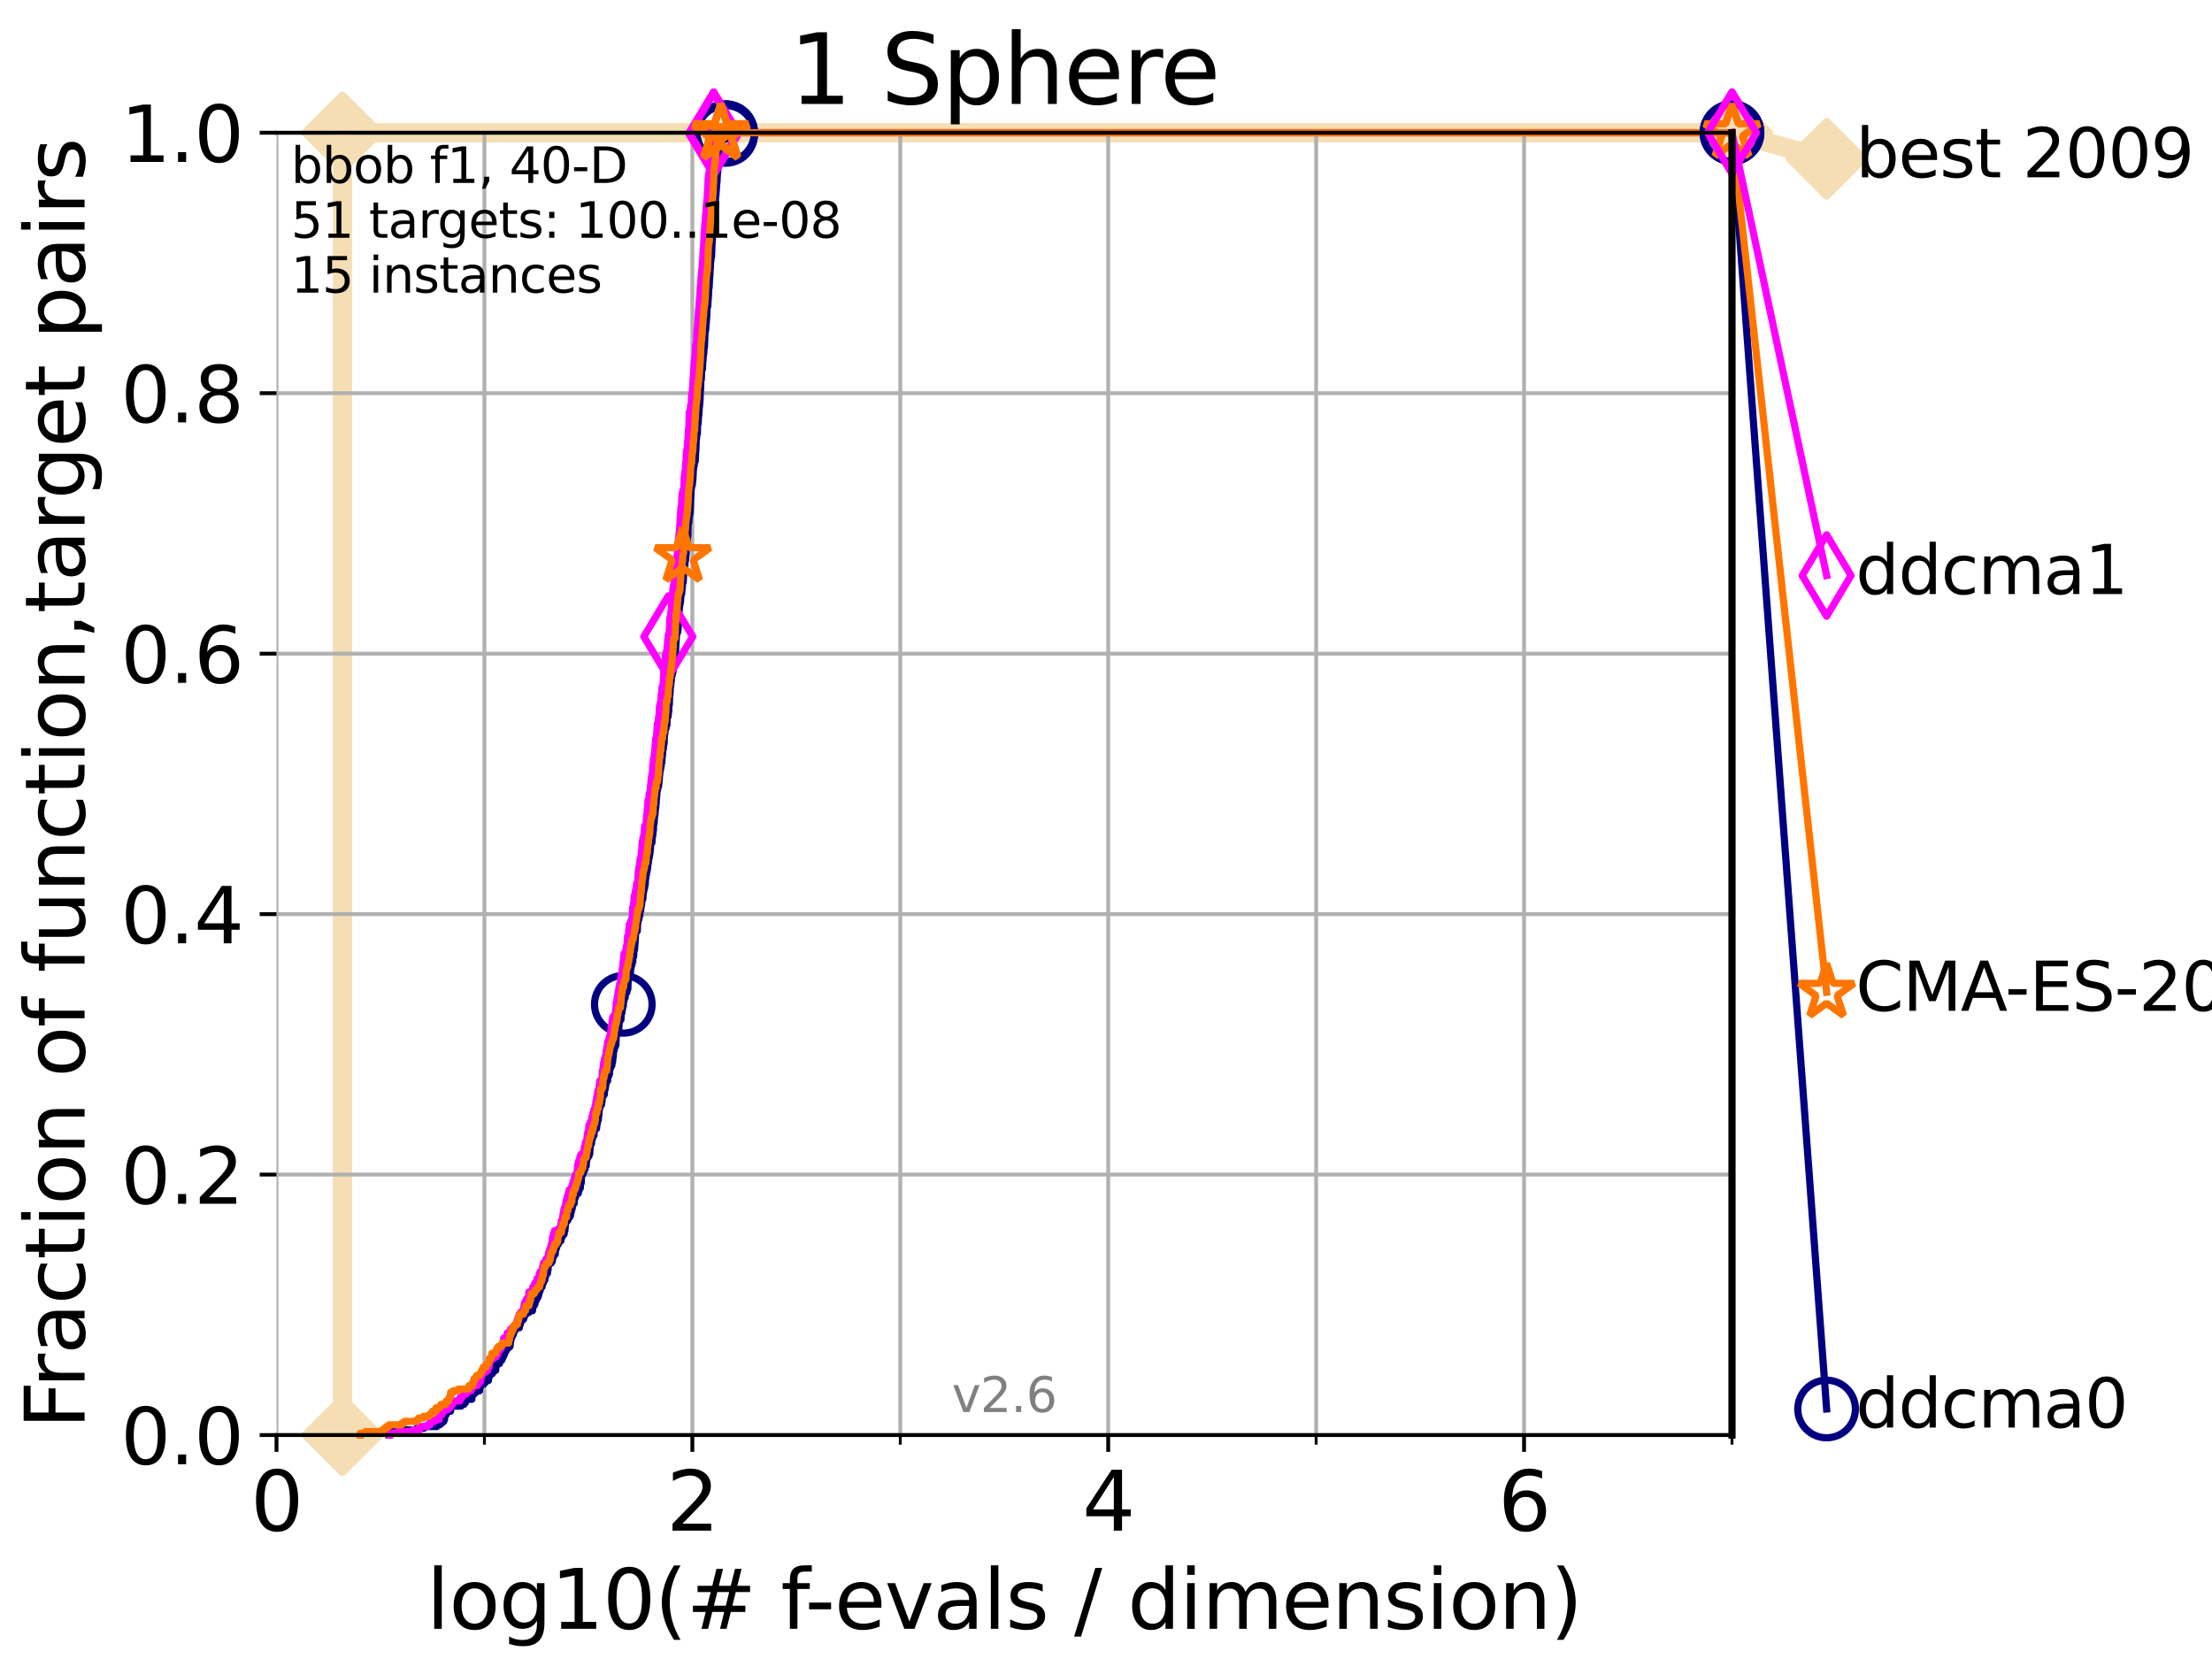 <?xml version="1.0" encoding="utf-8" standalone="no"?>
<!DOCTYPE svg PUBLIC "-//W3C//DTD SVG 1.1//EN"
  "http://www.w3.org/Graphics/SVG/1.1/DTD/svg11.dtd">
<svg xmlns:xlink="http://www.w3.org/1999/xlink" width="460.8pt" height="345.6pt" viewBox="0 0 460.8 345.6" xmlns="http://www.w3.org/2000/svg" version="1.1">
 <defs>
  <style type="text/css">*{stroke-linejoin: round; stroke-linecap: butt}</style>
 </defs>
 <g id="figure_1">
  <g id="patch_1">
   <path d="M 0 345.6 
L 460.8 345.6 
L 460.8 0 
L 0 0 
z
" style="fill: #ffffff"/>
  </g>
  <g id="axes_1">
   <g id="patch_2">
    <path d="M 57.6 298.944 
L 360.806 298.944 
L 360.806 27.648 
L 57.6 27.648 
z
" style="fill: #ffffff"/>
   </g>
   <g id="line2d_1">
    <path d="M 71.332 298.944 
L 71.332 27.648 
L 360.806 27.648 
" style="fill: none; stroke: #f5deb3; stroke-width: 4; stroke-linecap: square"/>
   </g>
   <g id="line2d_2">
    <defs>
     <path id="m35233605c7" d="M -0 7.778 
L 7.778 0 
L 0 -7.778 
L -7.778 -0 
z
" style="stroke: #f5deb3; stroke-width: 1.5; stroke-linejoin: miter"/>
    </defs>
    <g>
     <use xlink:href="#m35233605c7" x="71.332" y="298.944" style="fill: #f5deb3; stroke: #f5deb3; stroke-width: 1.5; stroke-linejoin: miter"/>
     <use xlink:href="#m35233605c7" x="71.332" y="298.944" style="fill: #f5deb3; stroke: #f5deb3; stroke-width: 1.5; stroke-linejoin: miter"/>
     <use xlink:href="#m35233605c7" x="71.332" y="27.648" style="fill: #f5deb3; stroke: #f5deb3; stroke-width: 1.5; stroke-linejoin: miter"/>
     <use xlink:href="#m35233605c7" x="71.332" y="27.648" style="fill: #f5deb3; stroke: #f5deb3; stroke-width: 1.5; stroke-linejoin: miter"/>
     <use xlink:href="#m35233605c7" x="360.806" y="27.648" style="fill: #f5deb3; stroke: #f5deb3; stroke-width: 1.5; stroke-linejoin: miter"/>
    </g>
   </g>
   <g id="line2d_3">
    <path style="fill: none; stroke: #f5deb3; stroke-width: 4; stroke-linecap: square"/>
    <g/>
   </g>
   <g id="line2d_4">
    <path d="M 360.806 27.648 
L 380.515 33.074 
" style="fill: none; stroke: #f5deb3; stroke-width: 4; stroke-linecap: square"/>
    <g>
     <use xlink:href="#m35233605c7" x="360.806" y="27.648" style="fill: #f5deb3; stroke: #f5deb3; stroke-width: 1.5; stroke-linejoin: miter"/>
     <use xlink:href="#m35233605c7" x="380.515" y="33.074" style="fill: #f5deb3; stroke: #f5deb3; stroke-width: 1.5; stroke-linejoin: miter"/>
    </g>
   </g>
   <g id="matplotlib.axis_1">
    <g id="xtick_1">
     <g id="line2d_5">
      <path d="M 57.6 298.944 
L 57.6 27.648 
" clip-path="url(#pd7e4aa6685)" style="fill: none; stroke: #b0b0b0; stroke-width: 0.8; stroke-linecap: square"/>
     </g>
     <g id="line2d_6">
      <defs>
       <path id="m0f6e5636a9" d="M 0 0 
L 0 3.5 
" style="stroke: #000000; stroke-width: 0.8"/>
      </defs>
      <g>
       <use xlink:href="#m0f6e5636a9" x="57.6" y="298.944" style="stroke: #000000; stroke-width: 0.8"/>
      </g>
     </g>
     <g id="text_1">
      <!-- 0 -->
      <g transform="translate(52.192 318.861)scale(0.17 -0.17)">
       <defs>
        <path id="DejaVuSans-30" d="M 2034 4250 
Q 1547 4250 1301 3770 
Q 1056 3291 1056 2328 
Q 1056 1369 1301 889 
Q 1547 409 2034 409 
Q 2525 409 2770 889 
Q 3016 1369 3016 2328 
Q 3016 3291 2770 3770 
Q 2525 4250 2034 4250 
z
M 2034 4750 
Q 2819 4750 3233 4129 
Q 3647 3509 3647 2328 
Q 3647 1150 3233 529 
Q 2819 -91 2034 -91 
Q 1250 -91 836 529 
Q 422 1150 422 2328 
Q 422 3509 836 4129 
Q 1250 4750 2034 4750 
z
" transform="scale(0.016)"/>
       </defs>
       <use xlink:href="#DejaVuSans-30"/>
      </g>
     </g>
    </g>
    <g id="xtick_2">
     <g id="line2d_7">
      <path d="M 144.23 298.944 
L 144.23 27.648 
" clip-path="url(#pd7e4aa6685)" style="fill: none; stroke: #b0b0b0; stroke-width: 0.8; stroke-linecap: square"/>
     </g>
     <g id="line2d_8">
      <g>
       <use xlink:href="#m0f6e5636a9" x="144.23" y="298.944" style="stroke: #000000; stroke-width: 0.8"/>
      </g>
     </g>
     <g id="text_2">
      <!-- 2 -->
      <g transform="translate(138.822 318.861)scale(0.17 -0.17)">
       <defs>
        <path id="DejaVuSans-32" d="M 1228 531 
L 3431 531 
L 3431 0 
L 469 0 
L 469 531 
Q 828 903 1448 1529 
Q 2069 2156 2228 2338 
Q 2531 2678 2651 2914 
Q 2772 3150 2772 3378 
Q 2772 3750 2511 3984 
Q 2250 4219 1831 4219 
Q 1534 4219 1204 4116 
Q 875 4013 500 3803 
L 500 4441 
Q 881 4594 1212 4672 
Q 1544 4750 1819 4750 
Q 2544 4750 2975 4387 
Q 3406 4025 3406 3419 
Q 3406 3131 3298 2873 
Q 3191 2616 2906 2266 
Q 2828 2175 2409 1742 
Q 1991 1309 1228 531 
z
" transform="scale(0.016)"/>
       </defs>
       <use xlink:href="#DejaVuSans-32"/>
      </g>
     </g>
    </g>
    <g id="xtick_3">
     <g id="line2d_9">
      <path d="M 230.861 298.944 
L 230.861 27.648 
" clip-path="url(#pd7e4aa6685)" style="fill: none; stroke: #b0b0b0; stroke-width: 0.8; stroke-linecap: square"/>
     </g>
     <g id="line2d_10">
      <g>
       <use xlink:href="#m0f6e5636a9" x="230.861" y="298.944" style="stroke: #000000; stroke-width: 0.8"/>
      </g>
     </g>
     <g id="text_3">
      <!-- 4 -->
      <g transform="translate(225.453 318.861)scale(0.17 -0.17)">
       <defs>
        <path id="DejaVuSans-34" d="M 2419 4116 
L 825 1625 
L 2419 1625 
L 2419 4116 
z
M 2253 4666 
L 3047 4666 
L 3047 1625 
L 3713 1625 
L 3713 1100 
L 3047 1100 
L 3047 0 
L 2419 0 
L 2419 1100 
L 313 1100 
L 313 1709 
L 2253 4666 
z
" transform="scale(0.016)"/>
       </defs>
       <use xlink:href="#DejaVuSans-34"/>
      </g>
     </g>
    </g>
    <g id="xtick_4">
     <g id="line2d_11">
      <path d="M 317.491 298.944 
L 317.491 27.648 
" clip-path="url(#pd7e4aa6685)" style="fill: none; stroke: #b0b0b0; stroke-width: 0.8; stroke-linecap: square"/>
     </g>
     <g id="line2d_12">
      <g>
       <use xlink:href="#m0f6e5636a9" x="317.491" y="298.944" style="stroke: #000000; stroke-width: 0.8"/>
      </g>
     </g>
     <g id="text_4">
      <!-- 6 -->
      <g transform="translate(312.083 318.861)scale(0.17 -0.17)">
       <defs>
        <path id="DejaVuSans-36" d="M 2113 2584 
Q 1688 2584 1439 2293 
Q 1191 2003 1191 1497 
Q 1191 994 1439 701 
Q 1688 409 2113 409 
Q 2538 409 2786 701 
Q 3034 994 3034 1497 
Q 3034 2003 2786 2293 
Q 2538 2584 2113 2584 
z
M 3366 4563 
L 3366 3988 
Q 3128 4100 2886 4159 
Q 2644 4219 2406 4219 
Q 1781 4219 1451 3797 
Q 1122 3375 1075 2522 
Q 1259 2794 1537 2939 
Q 1816 3084 2150 3084 
Q 2853 3084 3261 2657 
Q 3669 2231 3669 1497 
Q 3669 778 3244 343 
Q 2819 -91 2113 -91 
Q 1303 -91 875 529 
Q 447 1150 447 2328 
Q 447 3434 972 4092 
Q 1497 4750 2381 4750 
Q 2619 4750 2861 4703 
Q 3103 4656 3366 4563 
z
" transform="scale(0.016)"/>
       </defs>
       <use xlink:href="#DejaVuSans-36"/>
      </g>
     </g>
    </g>
    <g id="xtick_5">
     <g id="line2d_13">
      <path d="M 100.915 298.944 
L 100.915 27.648 
" clip-path="url(#pd7e4aa6685)" style="fill: none; stroke: #b0b0b0; stroke-width: 0.8; stroke-linecap: square"/>
     </g>
     <g id="line2d_14">
      <defs>
       <path id="m13b3de398f" d="M 0 0 
L 0 2 
" style="stroke: #000000; stroke-width: 0.6"/>
      </defs>
      <g>
       <use xlink:href="#m13b3de398f" x="100.915" y="298.944" style="stroke: #000000; stroke-width: 0.6"/>
      </g>
     </g>
    </g>
    <g id="xtick_6">
     <g id="line2d_15">
      <path d="M 187.546 298.944 
L 187.546 27.648 
" clip-path="url(#pd7e4aa6685)" style="fill: none; stroke: #b0b0b0; stroke-width: 0.8; stroke-linecap: square"/>
     </g>
     <g id="line2d_16">
      <g>
       <use xlink:href="#m13b3de398f" x="187.546" y="298.944" style="stroke: #000000; stroke-width: 0.6"/>
      </g>
     </g>
    </g>
    <g id="xtick_7">
     <g id="line2d_17">
      <path d="M 274.176 298.944 
L 274.176 27.648 
" clip-path="url(#pd7e4aa6685)" style="fill: none; stroke: #b0b0b0; stroke-width: 0.8; stroke-linecap: square"/>
     </g>
     <g id="line2d_18">
      <g>
       <use xlink:href="#m13b3de398f" x="274.176" y="298.944" style="stroke: #000000; stroke-width: 0.6"/>
      </g>
     </g>
    </g>
    <g id="xtick_8">
     <g id="line2d_19">
      <path d="M 360.806 298.944 
L 360.806 27.648 
" clip-path="url(#pd7e4aa6685)" style="fill: none; stroke: #b0b0b0; stroke-width: 0.8; stroke-linecap: square"/>
     </g>
     <g id="line2d_20">
      <g>
       <use xlink:href="#m13b3de398f" x="360.806" y="298.944" style="stroke: #000000; stroke-width: 0.6"/>
      </g>
     </g>
    </g>
    <g id="text_5">
     <!-- log10(# f-evals / dimension) -->
     <g transform="translate(88.823 339.314)scale(0.17 -0.17)">
      <defs>
       <path id="DejaVuSans-6c" d="M 603 4863 
L 1178 4863 
L 1178 0 
L 603 0 
L 603 4863 
z
" transform="scale(0.016)"/>
       <path id="DejaVuSans-6f" d="M 1959 3097 
Q 1497 3097 1228 2736 
Q 959 2375 959 1747 
Q 959 1119 1226 758 
Q 1494 397 1959 397 
Q 2419 397 2687 759 
Q 2956 1122 2956 1747 
Q 2956 2369 2687 2733 
Q 2419 3097 1959 3097 
z
M 1959 3584 
Q 2709 3584 3137 3096 
Q 3566 2609 3566 1747 
Q 3566 888 3137 398 
Q 2709 -91 1959 -91 
Q 1206 -91 779 398 
Q 353 888 353 1747 
Q 353 2609 779 3096 
Q 1206 3584 1959 3584 
z
" transform="scale(0.016)"/>
       <path id="DejaVuSans-67" d="M 2906 1791 
Q 2906 2416 2648 2759 
Q 2391 3103 1925 3103 
Q 1463 3103 1205 2759 
Q 947 2416 947 1791 
Q 947 1169 1205 825 
Q 1463 481 1925 481 
Q 2391 481 2648 825 
Q 2906 1169 2906 1791 
z
M 3481 434 
Q 3481 -459 3084 -895 
Q 2688 -1331 1869 -1331 
Q 1566 -1331 1297 -1286 
Q 1028 -1241 775 -1147 
L 775 -588 
Q 1028 -725 1275 -790 
Q 1522 -856 1778 -856 
Q 2344 -856 2625 -561 
Q 2906 -266 2906 331 
L 2906 616 
Q 2728 306 2450 153 
Q 2172 0 1784 0 
Q 1141 0 747 490 
Q 353 981 353 1791 
Q 353 2603 747 3093 
Q 1141 3584 1784 3584 
Q 2172 3584 2450 3431 
Q 2728 3278 2906 2969 
L 2906 3500 
L 3481 3500 
L 3481 434 
z
" transform="scale(0.016)"/>
       <path id="DejaVuSans-31" d="M 794 531 
L 1825 531 
L 1825 4091 
L 703 3866 
L 703 4441 
L 1819 4666 
L 2450 4666 
L 2450 531 
L 3481 531 
L 3481 0 
L 794 0 
L 794 531 
z
" transform="scale(0.016)"/>
       <path id="DejaVuSans-28" d="M 1984 4856 
Q 1566 4138 1362 3434 
Q 1159 2731 1159 2009 
Q 1159 1288 1364 580 
Q 1569 -128 1984 -844 
L 1484 -844 
Q 1016 -109 783 600 
Q 550 1309 550 2009 
Q 550 2706 781 3412 
Q 1013 4119 1484 4856 
L 1984 4856 
z
" transform="scale(0.016)"/>
       <path id="DejaVuSans-23" d="M 3272 2816 
L 2363 2816 
L 2100 1772 
L 3016 1772 
L 3272 2816 
z
M 2803 4594 
L 2478 3297 
L 3391 3297 
L 3719 4594 
L 4219 4594 
L 3897 3297 
L 4872 3297 
L 4872 2816 
L 3775 2816 
L 3519 1772 
L 4513 1772 
L 4513 1294 
L 3397 1294 
L 3072 0 
L 2572 0 
L 2894 1294 
L 1978 1294 
L 1656 0 
L 1153 0 
L 1478 1294 
L 494 1294 
L 494 1772 
L 1594 1772 
L 1856 2816 
L 850 2816 
L 850 3297 
L 1978 3297 
L 2297 4594 
L 2803 4594 
z
" transform="scale(0.016)"/>
       <path id="DejaVuSans-20" transform="scale(0.016)"/>
       <path id="DejaVuSans-66" d="M 2375 4863 
L 2375 4384 
L 1825 4384 
Q 1516 4384 1395 4259 
Q 1275 4134 1275 3809 
L 1275 3500 
L 2222 3500 
L 2222 3053 
L 1275 3053 
L 1275 0 
L 697 0 
L 697 3053 
L 147 3053 
L 147 3500 
L 697 3500 
L 697 3744 
Q 697 4328 969 4595 
Q 1241 4863 1831 4863 
L 2375 4863 
z
" transform="scale(0.016)"/>
       <path id="DejaVuSans-2d" d="M 313 2009 
L 1997 2009 
L 1997 1497 
L 313 1497 
L 313 2009 
z
" transform="scale(0.016)"/>
       <path id="DejaVuSans-65" d="M 3597 1894 
L 3597 1613 
L 953 1613 
Q 991 1019 1311 708 
Q 1631 397 2203 397 
Q 2534 397 2845 478 
Q 3156 559 3463 722 
L 3463 178 
Q 3153 47 2828 -22 
Q 2503 -91 2169 -91 
Q 1331 -91 842 396 
Q 353 884 353 1716 
Q 353 2575 817 3079 
Q 1281 3584 2069 3584 
Q 2775 3584 3186 3129 
Q 3597 2675 3597 1894 
z
M 3022 2063 
Q 3016 2534 2758 2815 
Q 2500 3097 2075 3097 
Q 1594 3097 1305 2825 
Q 1016 2553 972 2059 
L 3022 2063 
z
" transform="scale(0.016)"/>
       <path id="DejaVuSans-76" d="M 191 3500 
L 800 3500 
L 1894 563 
L 2988 3500 
L 3597 3500 
L 2284 0 
L 1503 0 
L 191 3500 
z
" transform="scale(0.016)"/>
       <path id="DejaVuSans-61" d="M 2194 1759 
Q 1497 1759 1228 1600 
Q 959 1441 959 1056 
Q 959 750 1161 570 
Q 1363 391 1709 391 
Q 2188 391 2477 730 
Q 2766 1069 2766 1631 
L 2766 1759 
L 2194 1759 
z
M 3341 1997 
L 3341 0 
L 2766 0 
L 2766 531 
Q 2569 213 2275 61 
Q 1981 -91 1556 -91 
Q 1019 -91 701 211 
Q 384 513 384 1019 
Q 384 1609 779 1909 
Q 1175 2209 1959 2209 
L 2766 2209 
L 2766 2266 
Q 2766 2663 2505 2880 
Q 2244 3097 1772 3097 
Q 1472 3097 1187 3025 
Q 903 2953 641 2809 
L 641 3341 
Q 956 3463 1253 3523 
Q 1550 3584 1831 3584 
Q 2591 3584 2966 3190 
Q 3341 2797 3341 1997 
z
" transform="scale(0.016)"/>
       <path id="DejaVuSans-73" d="M 2834 3397 
L 2834 2853 
Q 2591 2978 2328 3040 
Q 2066 3103 1784 3103 
Q 1356 3103 1142 2972 
Q 928 2841 928 2578 
Q 928 2378 1081 2264 
Q 1234 2150 1697 2047 
L 1894 2003 
Q 2506 1872 2764 1633 
Q 3022 1394 3022 966 
Q 3022 478 2636 193 
Q 2250 -91 1575 -91 
Q 1294 -91 989 -36 
Q 684 19 347 128 
L 347 722 
Q 666 556 975 473 
Q 1284 391 1588 391 
Q 1994 391 2212 530 
Q 2431 669 2431 922 
Q 2431 1156 2273 1281 
Q 2116 1406 1581 1522 
L 1381 1569 
Q 847 1681 609 1914 
Q 372 2147 372 2553 
Q 372 3047 722 3315 
Q 1072 3584 1716 3584 
Q 2034 3584 2315 3537 
Q 2597 3491 2834 3397 
z
" transform="scale(0.016)"/>
       <path id="DejaVuSans-2f" d="M 1625 4666 
L 2156 4666 
L 531 -594 
L 0 -594 
L 1625 4666 
z
" transform="scale(0.016)"/>
       <path id="DejaVuSans-64" d="M 2906 2969 
L 2906 4863 
L 3481 4863 
L 3481 0 
L 2906 0 
L 2906 525 
Q 2725 213 2448 61 
Q 2172 -91 1784 -91 
Q 1150 -91 751 415 
Q 353 922 353 1747 
Q 353 2572 751 3078 
Q 1150 3584 1784 3584 
Q 2172 3584 2448 3432 
Q 2725 3281 2906 2969 
z
M 947 1747 
Q 947 1113 1208 752 
Q 1469 391 1925 391 
Q 2381 391 2643 752 
Q 2906 1113 2906 1747 
Q 2906 2381 2643 2742 
Q 2381 3103 1925 3103 
Q 1469 3103 1208 2742 
Q 947 2381 947 1747 
z
" transform="scale(0.016)"/>
       <path id="DejaVuSans-69" d="M 603 3500 
L 1178 3500 
L 1178 0 
L 603 0 
L 603 3500 
z
M 603 4863 
L 1178 4863 
L 1178 4134 
L 603 4134 
L 603 4863 
z
" transform="scale(0.016)"/>
       <path id="DejaVuSans-6d" d="M 3328 2828 
Q 3544 3216 3844 3400 
Q 4144 3584 4550 3584 
Q 5097 3584 5394 3201 
Q 5691 2819 5691 2113 
L 5691 0 
L 5113 0 
L 5113 2094 
Q 5113 2597 4934 2840 
Q 4756 3084 4391 3084 
Q 3944 3084 3684 2787 
Q 3425 2491 3425 1978 
L 3425 0 
L 2847 0 
L 2847 2094 
Q 2847 2600 2669 2842 
Q 2491 3084 2119 3084 
Q 1678 3084 1418 2786 
Q 1159 2488 1159 1978 
L 1159 0 
L 581 0 
L 581 3500 
L 1159 3500 
L 1159 2956 
Q 1356 3278 1631 3431 
Q 1906 3584 2284 3584 
Q 2666 3584 2933 3390 
Q 3200 3197 3328 2828 
z
" transform="scale(0.016)"/>
       <path id="DejaVuSans-6e" d="M 3513 2113 
L 3513 0 
L 2938 0 
L 2938 2094 
Q 2938 2591 2744 2837 
Q 2550 3084 2163 3084 
Q 1697 3084 1428 2787 
Q 1159 2491 1159 1978 
L 1159 0 
L 581 0 
L 581 3500 
L 1159 3500 
L 1159 2956 
Q 1366 3272 1645 3428 
Q 1925 3584 2291 3584 
Q 2894 3584 3203 3211 
Q 3513 2838 3513 2113 
z
" transform="scale(0.016)"/>
       <path id="DejaVuSans-29" d="M 513 4856 
L 1013 4856 
Q 1481 4119 1714 3412 
Q 1947 2706 1947 2009 
Q 1947 1309 1714 600 
Q 1481 -109 1013 -844 
L 513 -844 
Q 928 -128 1133 580 
Q 1338 1288 1338 2009 
Q 1338 2731 1133 3434 
Q 928 4138 513 4856 
z
" transform="scale(0.016)"/>
      </defs>
      <use xlink:href="#DejaVuSans-6c"/>
      <use xlink:href="#DejaVuSans-6f" x="27.783"/>
      <use xlink:href="#DejaVuSans-67" x="88.965"/>
      <use xlink:href="#DejaVuSans-31" x="152.441"/>
      <use xlink:href="#DejaVuSans-30" x="216.064"/>
      <use xlink:href="#DejaVuSans-28" x="279.688"/>
      <use xlink:href="#DejaVuSans-23" x="318.701"/>
      <use xlink:href="#DejaVuSans-20" x="402.49"/>
      <use xlink:href="#DejaVuSans-66" x="434.277"/>
      <use xlink:href="#DejaVuSans-2d" x="463.982"/>
      <use xlink:href="#DejaVuSans-65" x="500.066"/>
      <use xlink:href="#DejaVuSans-76" x="561.59"/>
      <use xlink:href="#DejaVuSans-61" x="620.77"/>
      <use xlink:href="#DejaVuSans-6c" x="682.049"/>
      <use xlink:href="#DejaVuSans-73" x="709.832"/>
      <use xlink:href="#DejaVuSans-20" x="761.932"/>
      <use xlink:href="#DejaVuSans-2f" x="793.719"/>
      <use xlink:href="#DejaVuSans-20" x="827.41"/>
      <use xlink:href="#DejaVuSans-64" x="859.197"/>
      <use xlink:href="#DejaVuSans-69" x="922.674"/>
      <use xlink:href="#DejaVuSans-6d" x="950.457"/>
      <use xlink:href="#DejaVuSans-65" x="1047.869"/>
      <use xlink:href="#DejaVuSans-6e" x="1109.393"/>
      <use xlink:href="#DejaVuSans-73" x="1172.771"/>
      <use xlink:href="#DejaVuSans-69" x="1224.871"/>
      <use xlink:href="#DejaVuSans-6f" x="1252.654"/>
      <use xlink:href="#DejaVuSans-6e" x="1313.836"/>
      <use xlink:href="#DejaVuSans-29" x="1377.215"/>
     </g>
    </g>
   </g>
   <g id="matplotlib.axis_2">
    <g id="ytick_1">
     <g id="line2d_21">
      <path d="M 57.6 298.944 
L 360.806 298.944 
" clip-path="url(#pd7e4aa6685)" style="fill: none; stroke: #b0b0b0; stroke-width: 0.8; stroke-linecap: square"/>
     </g>
     <g id="line2d_22">
      <defs>
       <path id="m91769e1f99" d="M 0 0 
L -3.5 0 
" style="stroke: #000000; stroke-width: 0.8"/>
      </defs>
      <g>
       <use xlink:href="#m91769e1f99" x="57.6" y="298.944" style="stroke: #000000; stroke-width: 0.8"/>
      </g>
     </g>
     <g id="text_6">
      <!-- 0.0 -->
      <g transform="translate(25.155 305.023)scale(0.16 -0.16)">
       <defs>
        <path id="DejaVuSans-2e" d="M 684 794 
L 1344 794 
L 1344 0 
L 684 0 
L 684 794 
z
" transform="scale(0.016)"/>
       </defs>
       <use xlink:href="#DejaVuSans-30"/>
       <use xlink:href="#DejaVuSans-2e" x="63.623"/>
       <use xlink:href="#DejaVuSans-30" x="95.41"/>
      </g>
     </g>
    </g>
    <g id="ytick_2">
     <g id="line2d_23">
      <path d="M 57.6 244.685 
L 360.806 244.685 
" clip-path="url(#pd7e4aa6685)" style="fill: none; stroke: #b0b0b0; stroke-width: 0.8; stroke-linecap: square"/>
     </g>
     <g id="line2d_24">
      <g>
       <use xlink:href="#m91769e1f99" x="57.6" y="244.685" style="stroke: #000000; stroke-width: 0.8"/>
      </g>
     </g>
     <g id="text_7">
      <!-- 0.2 -->
      <g transform="translate(25.155 250.764)scale(0.16 -0.16)">
       <use xlink:href="#DejaVuSans-30"/>
       <use xlink:href="#DejaVuSans-2e" x="63.623"/>
       <use xlink:href="#DejaVuSans-32" x="95.41"/>
      </g>
     </g>
    </g>
    <g id="ytick_3">
     <g id="line2d_25">
      <path d="M 57.6 190.426 
L 360.806 190.426 
" clip-path="url(#pd7e4aa6685)" style="fill: none; stroke: #b0b0b0; stroke-width: 0.8; stroke-linecap: square"/>
     </g>
     <g id="line2d_26">
      <g>
       <use xlink:href="#m91769e1f99" x="57.6" y="190.426" style="stroke: #000000; stroke-width: 0.8"/>
      </g>
     </g>
     <g id="text_8">
      <!-- 0.4 -->
      <g transform="translate(25.155 196.504)scale(0.16 -0.16)">
       <use xlink:href="#DejaVuSans-30"/>
       <use xlink:href="#DejaVuSans-2e" x="63.623"/>
       <use xlink:href="#DejaVuSans-34" x="95.41"/>
      </g>
     </g>
    </g>
    <g id="ytick_4">
     <g id="line2d_27">
      <path d="M 57.6 136.166 
L 360.806 136.166 
" clip-path="url(#pd7e4aa6685)" style="fill: none; stroke: #b0b0b0; stroke-width: 0.8; stroke-linecap: square"/>
     </g>
     <g id="line2d_28">
      <g>
       <use xlink:href="#m91769e1f99" x="57.6" y="136.166" style="stroke: #000000; stroke-width: 0.8"/>
      </g>
     </g>
     <g id="text_9">
      <!-- 0.6 -->
      <g transform="translate(25.155 142.245)scale(0.16 -0.16)">
       <use xlink:href="#DejaVuSans-30"/>
       <use xlink:href="#DejaVuSans-2e" x="63.623"/>
       <use xlink:href="#DejaVuSans-36" x="95.41"/>
      </g>
     </g>
    </g>
    <g id="ytick_5">
     <g id="line2d_29">
      <path d="M 57.6 81.907 
L 360.806 81.907 
" clip-path="url(#pd7e4aa6685)" style="fill: none; stroke: #b0b0b0; stroke-width: 0.8; stroke-linecap: square"/>
     </g>
     <g id="line2d_30">
      <g>
       <use xlink:href="#m91769e1f99" x="57.6" y="81.907" style="stroke: #000000; stroke-width: 0.8"/>
      </g>
     </g>
     <g id="text_10">
      <!-- 0.8 -->
      <g transform="translate(25.155 87.986)scale(0.16 -0.16)">
       <defs>
        <path id="DejaVuSans-38" d="M 2034 2216 
Q 1584 2216 1326 1975 
Q 1069 1734 1069 1313 
Q 1069 891 1326 650 
Q 1584 409 2034 409 
Q 2484 409 2743 651 
Q 3003 894 3003 1313 
Q 3003 1734 2745 1975 
Q 2488 2216 2034 2216 
z
M 1403 2484 
Q 997 2584 770 2862 
Q 544 3141 544 3541 
Q 544 4100 942 4425 
Q 1341 4750 2034 4750 
Q 2731 4750 3128 4425 
Q 3525 4100 3525 3541 
Q 3525 3141 3298 2862 
Q 3072 2584 2669 2484 
Q 3125 2378 3379 2068 
Q 3634 1759 3634 1313 
Q 3634 634 3220 271 
Q 2806 -91 2034 -91 
Q 1263 -91 848 271 
Q 434 634 434 1313 
Q 434 1759 690 2068 
Q 947 2378 1403 2484 
z
M 1172 3481 
Q 1172 3119 1398 2916 
Q 1625 2713 2034 2713 
Q 2441 2713 2670 2916 
Q 2900 3119 2900 3481 
Q 2900 3844 2670 4047 
Q 2441 4250 2034 4250 
Q 1625 4250 1398 4047 
Q 1172 3844 1172 3481 
z
" transform="scale(0.016)"/>
       </defs>
       <use xlink:href="#DejaVuSans-30"/>
       <use xlink:href="#DejaVuSans-2e" x="63.623"/>
       <use xlink:href="#DejaVuSans-38" x="95.41"/>
      </g>
     </g>
    </g>
    <g id="ytick_6">
     <g id="line2d_31">
      <path d="M 57.6 27.648 
L 360.806 27.648 
" clip-path="url(#pd7e4aa6685)" style="fill: none; stroke: #b0b0b0; stroke-width: 0.8; stroke-linecap: square"/>
     </g>
     <g id="line2d_32">
      <g>
       <use xlink:href="#m91769e1f99" x="57.6" y="27.648" style="stroke: #000000; stroke-width: 0.8"/>
      </g>
     </g>
     <g id="text_11">
      <!-- 1.0 -->
      <g transform="translate(25.155 33.727)scale(0.16 -0.16)">
       <use xlink:href="#DejaVuSans-31"/>
       <use xlink:href="#DejaVuSans-2e" x="63.623"/>
       <use xlink:href="#DejaVuSans-30" x="95.41"/>
      </g>
     </g>
    </g>
    <g id="text_12">
     <!-- Fraction of function,target pairs -->
     <g transform="translate(17.62 297.681)rotate(-90)scale(0.17 -0.17)">
      <defs>
       <path id="DejaVuSans-46" d="M 628 4666 
L 3309 4666 
L 3309 4134 
L 1259 4134 
L 1259 2759 
L 3109 2759 
L 3109 2228 
L 1259 2228 
L 1259 0 
L 628 0 
L 628 4666 
z
" transform="scale(0.016)"/>
       <path id="DejaVuSans-72" d="M 2631 2963 
Q 2534 3019 2420 3045 
Q 2306 3072 2169 3072 
Q 1681 3072 1420 2755 
Q 1159 2438 1159 1844 
L 1159 0 
L 581 0 
L 581 3500 
L 1159 3500 
L 1159 2956 
Q 1341 3275 1631 3429 
Q 1922 3584 2338 3584 
Q 2397 3584 2469 3576 
Q 2541 3569 2628 3553 
L 2631 2963 
z
" transform="scale(0.016)"/>
       <path id="DejaVuSans-63" d="M 3122 3366 
L 3122 2828 
Q 2878 2963 2633 3030 
Q 2388 3097 2138 3097 
Q 1578 3097 1268 2742 
Q 959 2388 959 1747 
Q 959 1106 1268 751 
Q 1578 397 2138 397 
Q 2388 397 2633 464 
Q 2878 531 3122 666 
L 3122 134 
Q 2881 22 2623 -34 
Q 2366 -91 2075 -91 
Q 1284 -91 818 406 
Q 353 903 353 1747 
Q 353 2603 823 3093 
Q 1294 3584 2113 3584 
Q 2378 3584 2631 3529 
Q 2884 3475 3122 3366 
z
" transform="scale(0.016)"/>
       <path id="DejaVuSans-74" d="M 1172 4494 
L 1172 3500 
L 2356 3500 
L 2356 3053 
L 1172 3053 
L 1172 1153 
Q 1172 725 1289 603 
Q 1406 481 1766 481 
L 2356 481 
L 2356 0 
L 1766 0 
Q 1100 0 847 248 
Q 594 497 594 1153 
L 594 3053 
L 172 3053 
L 172 3500 
L 594 3500 
L 594 4494 
L 1172 4494 
z
" transform="scale(0.016)"/>
       <path id="DejaVuSans-75" d="M 544 1381 
L 544 3500 
L 1119 3500 
L 1119 1403 
Q 1119 906 1312 657 
Q 1506 409 1894 409 
Q 2359 409 2629 706 
Q 2900 1003 2900 1516 
L 2900 3500 
L 3475 3500 
L 3475 0 
L 2900 0 
L 2900 538 
Q 2691 219 2414 64 
Q 2138 -91 1772 -91 
Q 1169 -91 856 284 
Q 544 659 544 1381 
z
M 1991 3584 
L 1991 3584 
z
" transform="scale(0.016)"/>
       <path id="DejaVuSans-2c" d="M 750 794 
L 1409 794 
L 1409 256 
L 897 -744 
L 494 -744 
L 750 256 
L 750 794 
z
" transform="scale(0.016)"/>
       <path id="DejaVuSans-70" d="M 1159 525 
L 1159 -1331 
L 581 -1331 
L 581 3500 
L 1159 3500 
L 1159 2969 
Q 1341 3281 1617 3432 
Q 1894 3584 2278 3584 
Q 2916 3584 3314 3078 
Q 3713 2572 3713 1747 
Q 3713 922 3314 415 
Q 2916 -91 2278 -91 
Q 1894 -91 1617 61 
Q 1341 213 1159 525 
z
M 3116 1747 
Q 3116 2381 2855 2742 
Q 2594 3103 2138 3103 
Q 1681 3103 1420 2742 
Q 1159 2381 1159 1747 
Q 1159 1113 1420 752 
Q 1681 391 2138 391 
Q 2594 391 2855 752 
Q 3116 1113 3116 1747 
z
" transform="scale(0.016)"/>
      </defs>
      <use xlink:href="#DejaVuSans-46"/>
      <use xlink:href="#DejaVuSans-72" x="50.27"/>
      <use xlink:href="#DejaVuSans-61" x="91.383"/>
      <use xlink:href="#DejaVuSans-63" x="152.662"/>
      <use xlink:href="#DejaVuSans-74" x="207.643"/>
      <use xlink:href="#DejaVuSans-69" x="246.852"/>
      <use xlink:href="#DejaVuSans-6f" x="274.635"/>
      <use xlink:href="#DejaVuSans-6e" x="335.816"/>
      <use xlink:href="#DejaVuSans-20" x="399.195"/>
      <use xlink:href="#DejaVuSans-6f" x="430.982"/>
      <use xlink:href="#DejaVuSans-66" x="492.164"/>
      <use xlink:href="#DejaVuSans-20" x="527.369"/>
      <use xlink:href="#DejaVuSans-66" x="559.156"/>
      <use xlink:href="#DejaVuSans-75" x="594.361"/>
      <use xlink:href="#DejaVuSans-6e" x="657.74"/>
      <use xlink:href="#DejaVuSans-63" x="721.119"/>
      <use xlink:href="#DejaVuSans-74" x="776.1"/>
      <use xlink:href="#DejaVuSans-69" x="815.309"/>
      <use xlink:href="#DejaVuSans-6f" x="843.092"/>
      <use xlink:href="#DejaVuSans-6e" x="904.273"/>
      <use xlink:href="#DejaVuSans-2c" x="967.652"/>
      <use xlink:href="#DejaVuSans-74" x="999.439"/>
      <use xlink:href="#DejaVuSans-61" x="1038.648"/>
      <use xlink:href="#DejaVuSans-72" x="1099.928"/>
      <use xlink:href="#DejaVuSans-67" x="1139.291"/>
      <use xlink:href="#DejaVuSans-65" x="1202.768"/>
      <use xlink:href="#DejaVuSans-74" x="1264.291"/>
      <use xlink:href="#DejaVuSans-20" x="1303.5"/>
      <use xlink:href="#DejaVuSans-70" x="1335.287"/>
      <use xlink:href="#DejaVuSans-61" x="1398.764"/>
      <use xlink:href="#DejaVuSans-69" x="1460.043"/>
      <use xlink:href="#DejaVuSans-72" x="1487.826"/>
      <use xlink:href="#DejaVuSans-73" x="1528.939"/>
     </g>
    </g>
   </g>
   <g id="line2d_33">
    <defs>
     <path id="m3665c0f281" d="M 0 1.5 
C 0.398 1.5 0.779 1.342 1.061 1.061 
C 1.342 0.779 1.5 0.398 1.5 0 
C 1.5 -0.398 1.342 -0.779 1.061 -1.061 
C 0.779 -1.342 0.398 -1.5 0 -1.5 
C -0.398 -1.5 -0.779 -1.342 -1.061 -1.061 
C -1.342 -0.779 -1.5 -0.398 -1.5 0 
C -1.5 0.398 -1.342 0.779 -1.061 1.061 
C -0.779 1.342 -0.398 1.5 0 1.5 
z
" style="stroke: #f5deb3"/>
    </defs>
    <g>
     <use xlink:href="#m3665c0f281" x="71.332" y="27.648" style="fill: #f5deb3; stroke: #f5deb3"/>
     <use xlink:href="#m3665c0f281" x="71.332" y="27.648" style="fill: #f5deb3; stroke: #f5deb3"/>
    </g>
   </g>
   <g id="line2d_34">
    <defs>
     <path id="ma9004b5437" d="M 0 1.5 
C 0.398 1.5 0.779 1.342 1.061 1.061 
C 1.342 0.779 1.5 0.398 1.5 0 
C 1.5 -0.398 1.342 -0.779 1.061 -1.061 
C 0.779 -1.342 0.398 -1.5 0 -1.5 
C -0.398 -1.5 -0.779 -1.342 -1.061 -1.061 
C -1.342 -0.779 -1.5 -0.398 -1.5 0 
C -1.5 0.398 -1.342 0.779 -1.061 1.061 
C -0.779 1.342 -0.398 1.5 0 1.5 
z
" style="stroke: #000080"/>
    </defs>
    <g>
     <use xlink:href="#ma9004b5437" x="151.168" y="27.648" style="fill: #000080; stroke: #000080"/>
     <use xlink:href="#ma9004b5437" x="151.168" y="27.648" style="fill: #000080; stroke: #000080"/>
    </g>
   </g>
   <g id="line2d_35">
    <path d="M 81.032 298.944 
L 81.032 298.589 
L 81.166 298.589 
L 81.166 298.235 
L 84.596 298.235 
L 84.596 297.88 
L 86.812 297.88 
L 86.812 297.525 
L 88.341 297.525 
L 88.341 297.171 
L 90.99 297.171 
L 90.99 296.816 
L 91.617 296.816 
L 91.617 296.462 
L 92.074 296.462 
L 92.074 296.107 
L 92.446 296.107 
L 92.446 295.752 
L 92.593 295.752 
L 92.666 294.688 
L 92.956 294.688 
L 93.027 293.979 
L 93.867 293.979 
L 93.935 293.27 
L 94.071 293.27 
L 94.071 292.915 
L 96.06 292.915 
L 96.06 292.561 
L 96.659 292.561 
L 96.659 292.206 
L 96.951 292.206 
L 96.951 291.851 
L 97.067 291.851 
L 97.067 291.497 
L 98.295 291.497 
L 98.349 290.433 
L 98.723 290.433 
L 98.723 290.078 
L 99.141 290.078 
L 99.141 289.723 
L 99.901 289.723 
L 99.901 289.014 
L 100.049 289.014 
L 100.049 288.66 
L 100.245 288.66 
L 100.245 288.305 
L 100.821 288.305 
L 100.821 287.95 
L 101.149 287.95 
L 101.149 287.596 
L 101.743 287.596 
L 101.833 286.886 
L 101.922 286.886 
L 102.011 286.177 
L 102.536 286.177 
L 102.536 285.822 
L 102.793 285.822 
L 102.793 285.468 
L 103.256 285.468 
L 103.339 284.404 
L 103.544 284.404 
L 103.544 284.049 
L 104.069 284.049 
L 104.148 283.34 
L 104.54 283.34 
L 104.54 282.985 
L 104.694 282.985 
L 104.694 282.631 
L 104.848 282.631 
L 104.848 282.276 
L 105.037 282.276 
L 105.037 281.567 
L 105.374 281.567 
L 105.374 281.212 
L 105.522 281.212 
L 105.522 280.858 
L 105.887 280.858 
L 105.887 280.503 
L 106.244 280.503 
L 106.35 279.439 
L 106.386 279.439 
L 106.456 278.73 
L 106.595 278.73 
L 106.595 278.375 
L 106.734 278.375 
L 106.734 278.021 
L 106.94 278.021 
L 107.008 277.311 
L 107.211 277.311 
L 107.245 276.602 
L 108.195 276.602 
L 108.226 275.893 
L 108.385 275.893 
L 108.448 275.183 
L 108.699 275.183 
L 108.699 274.829 
L 109.068 274.829 
L 109.068 274.474 
L 109.19 274.474 
L 109.22 273.765 
L 109.639 273.765 
L 109.639 273.41 
L 110.164 273.41 
L 110.164 273.056 
L 110.925 273.056 
L 111.007 271.992 
L 111.281 271.992 
L 111.281 271.637 
L 111.442 271.637 
L 111.469 270.928 
L 111.709 270.928 
L 111.709 270.573 
L 111.841 270.573 
L 111.841 270.219 
L 112.077 270.219 
L 112.077 269.864 
L 112.206 269.864 
L 112.206 269.155 
L 112.411 269.155 
L 112.411 268.8 
L 112.539 268.8 
L 112.564 268.091 
L 112.915 268.091 
L 113.014 267.381 
L 113.137 267.381 
L 113.211 266.672 
L 113.502 266.672 
L 113.502 265.963 
L 113.646 265.963 
L 113.718 265.254 
L 114.048 265.254 
L 114.072 264.544 
L 114.165 264.544 
L 114.211 263.48 
L 114.281 263.48 
L 114.281 263.126 
L 114.827 263.126 
L 114.827 262.771 
L 115.051 262.771 
L 115.139 262.062 
L 115.205 262.062 
L 115.315 261.353 
L 115.64 261.353 
L 115.747 260.289 
L 115.811 260.289 
L 115.811 259.934 
L 115.96 259.934 
L 115.96 259.225 
L 116.295 259.225 
L 116.357 258.516 
L 116.827 258.516 
L 116.888 257.806 
L 117.048 257.806 
L 117.048 257.452 
L 117.246 257.452 
L 117.246 257.097 
L 117.521 257.097 
L 117.54 256.388 
L 117.676 256.388 
L 117.772 255.324 
L 117.791 255.324 
L 117.868 254.26 
L 118.283 254.26 
L 118.376 253.551 
L 118.69 253.551 
L 118.69 253.196 
L 118.854 253.196 
L 118.89 252.487 
L 118.998 252.487 
L 119.088 251.778 
L 119.195 251.778 
L 119.266 250.714 
L 119.6 250.714 
L 119.635 249.65 
L 119.79 249.65 
L 119.79 249.295 
L 119.911 249.295 
L 120.013 248.586 
L 120.484 248.586 
L 120.534 247.877 
L 120.666 247.877 
L 120.666 247.522 
L 120.879 247.522 
L 120.944 246.458 
L 121.073 246.458 
L 121.122 245.039 
L 121.202 245.039 
L 121.202 244.685 
L 121.393 244.685 
L 121.393 244.33 
L 121.55 244.33 
L 121.644 243.621 
L 121.846 243.621 
L 121.877 242.912 
L 122.107 242.912 
L 122.214 241.493 
L 122.305 241.493 
L 122.305 241.138 
L 122.485 241.138 
L 122.485 240.784 
L 122.707 240.784 
L 122.707 240.429 
L 122.84 240.429 
L 122.942 239.011 
L 122.957 239.011 
L 122.986 238.301 
L 123.217 238.301 
L 123.289 237.237 
L 123.432 237.237 
L 123.446 236.528 
L 123.742 236.528 
L 123.797 235.464 
L 123.881 235.464 
L 123.881 235.11 
L 124.265 235.11 
L 124.36 234.046 
L 124.441 234.046 
L 124.455 233.336 
L 124.629 233.336 
L 124.722 232.273 
L 124.748 232.273 
L 124.841 230.854 
L 124.972 230.854 
L 124.998 230.145 
L 125.297 230.145 
L 125.399 229.435 
L 125.412 229.435 
L 125.489 228.372 
L 125.641 228.372 
L 125.641 228.017 
L 125.892 228.017 
L 125.917 226.953 
L 126.053 226.953 
L 126.164 226.244 
L 126.177 226.244 
L 126.262 225.18 
L 126.577 225.18 
L 126.602 224.116 
L 126.84 224.116 
L 126.84 223.761 
L 126.958 223.761 
L 127.052 222.697 
L 127.122 222.697 
L 127.122 222.343 
L 127.239 222.343 
L 127.239 221.988 
L 127.458 221.988 
L 127.481 221.279 
L 127.607 221.279 
L 127.686 220.215 
L 127.743 220.215 
L 127.844 218.796 
L 127.956 218.796 
L 127.967 218.087 
L 128.167 218.087 
L 128.167 217.733 
L 128.299 217.733 
L 128.387 215.605 
L 128.55 215.605 
L 128.647 214.541 
L 128.882 214.541 
L 128.978 213.122 
L 129.02 213.122 
L 129.02 212.768 
L 129.136 212.768 
L 129.136 212.413 
L 129.355 212.413 
L 129.417 210.994 
L 129.561 210.994 
L 129.561 210.285 
L 129.674 210.285 
L 129.674 209.576 
L 129.846 209.576 
L 129.887 208.512 
L 129.987 208.512 
L 130.097 207.803 
L 130.226 207.803 
L 130.256 207.093 
L 130.364 207.093 
L 130.364 206.739 
L 130.589 206.739 
L 130.667 206.03 
L 130.792 206.03 
L 130.869 203.902 
L 131.04 203.902 
L 131.05 202.838 
L 131.322 202.838 
L 131.378 201.774 
L 131.453 201.774 
L 131.481 201.065 
L 131.637 201.065 
L 131.702 200.355 
L 131.82 200.355 
L 131.847 199.291 
L 131.992 199.291 
L 132.064 197.873 
L 132.181 197.873 
L 132.278 196.454 
L 132.305 196.454 
L 132.411 194.327 
L 132.455 194.327 
L 132.455 193.972 
L 132.752 193.972 
L 132.83 192.199 
L 132.89 192.199 
L 132.976 191.49 
L 133.103 191.49 
L 133.112 190.78 
L 133.273 190.78 
L 133.315 189.716 
L 133.474 189.716 
L 133.549 188.652 
L 133.631 188.652 
L 133.738 187.589 
L 133.796 187.589 
L 133.796 187.234 
L 133.926 187.234 
L 133.999 185.815 
L 134.088 185.815 
L 134.137 185.106 
L 134.249 185.106 
L 134.329 184.397 
L 134.392 184.397 
L 134.479 182.978 
L 134.519 182.978 
L 134.558 182.269 
L 134.652 182.269 
L 134.652 181.56 
L 134.793 181.56 
L 134.87 180.85 
L 134.909 180.85 
L 134.993 179.787 
L 135.063 179.787 
L 135.147 178.723 
L 135.238 178.723 
L 135.314 178.013 
L 135.366 178.013 
L 135.471 176.949 
L 135.486 176.949 
L 135.584 175.531 
L 135.806 175.531 
L 135.916 174.112 
L 135.974 174.112 
L 136.04 173.048 
L 136.112 173.048 
L 136.163 171.63 
L 136.256 171.63 
L 136.35 169.857 
L 136.428 169.857 
L 136.535 168.438 
L 136.577 168.438 
L 136.669 167.374 
L 136.69 167.374 
L 136.76 165.956 
L 136.802 165.956 
L 136.899 164.537 
L 136.982 164.537 
L 137.065 163.828 
L 137.182 163.828 
L 137.284 162.764 
L 137.311 162.764 
L 137.399 161.346 
L 137.433 161.346 
L 137.528 160.282 
L 137.615 160.282 
L 137.688 159.572 
L 137.741 159.572 
L 137.754 158.863 
L 137.867 158.863 
L 137.959 157.445 
L 137.992 157.445 
L 138.103 156.026 
L 138.174 156.026 
L 138.265 154.962 
L 138.336 154.962 
L 138.419 152.834 
L 138.502 152.834 
L 138.585 151.77 
L 138.731 151.77 
L 138.819 151.061 
L 138.931 151.061 
L 138.969 149.288 
L 139.167 149.288 
L 139.271 148.224 
L 139.302 148.224 
L 139.356 146.805 
L 139.429 146.805 
L 139.496 144.678 
L 139.562 144.678 
L 139.665 142.904 
L 139.713 142.904 
L 139.814 141.841 
L 139.838 141.841 
L 139.909 140.777 
L 140.003 140.777 
L 140.08 140.067 
L 140.185 140.067 
L 140.208 139.358 
L 140.324 139.358 
L 140.405 136.876 
L 140.474 136.876 
L 140.474 136.521 
L 140.703 136.521 
L 140.799 134.039 
L 140.827 134.039 
L 140.934 131.911 
L 141.084 131.911 
L 141.084 131.556 
L 141.206 131.556 
L 141.3 130.138 
L 141.36 130.138 
L 141.442 127.301 
L 141.48 127.301 
L 141.573 126.237 
L 141.594 126.237 
L 141.702 125.527 
L 141.74 125.527 
L 141.847 124.109 
L 141.868 124.109 
L 141.868 123.754 
L 141.991 123.754 
L 142.08 122.69 
L 142.107 122.69 
L 142.217 121.272 
L 142.327 121.272 
L 142.415 119.499 
L 142.503 119.499 
L 142.523 118.435 
L 142.636 118.435 
L 142.738 116.661 
L 142.82 116.661 
L 142.901 115.598 
L 142.931 115.598 
L 143.031 113.115 
L 143.121 113.115 
L 143.216 111.697 
L 143.275 111.697 
L 143.349 108.859 
L 143.482 108.859 
L 143.57 107.441 
L 143.653 107.441 
L 143.691 106.732 
L 143.769 106.732 
L 143.874 103.895 
L 143.889 103.895 
L 143.989 101.767 
L 144.037 101.767 
L 144.122 101.058 
L 144.212 101.058 
L 144.31 99.994 
L 144.338 99.994 
L 144.436 97.866 
L 144.469 97.866 
L 144.478 97.157 
L 144.584 97.157 
L 144.695 96.093 
L 144.823 96.093 
L 144.927 93.965 
L 144.955 93.965 
L 145.054 91.482 
L 145.081 91.482 
L 145.18 90.418 
L 145.269 90.418 
L 145.327 88.291 
L 145.433 88.291 
L 145.512 86.517 
L 145.582 86.517 
L 145.669 84.744 
L 145.713 84.744 
L 145.817 83.326 
L 145.83 83.326 
L 145.899 81.198 
L 145.942 81.198 
L 146.011 79.07 
L 146.092 79.07 
L 146.181 76.942 
L 146.329 76.942 
L 146.408 75.169 
L 146.454 75.169 
L 146.525 73.751 
L 146.592 73.751 
L 146.679 72.332 
L 146.749 72.332 
L 146.86 69.495 
L 146.864 69.495 
L 146.925 68.786 
L 146.998 68.786 
L 147.095 67.367 
L 147.119 67.367 
L 147.224 65.949 
L 147.232 65.949 
L 147.32 63.821 
L 147.431 63.821 
L 147.534 62.048 
L 147.562 62.048 
L 147.656 59.92 
L 147.723 59.92 
L 147.828 57.792 
L 147.855 57.792 
L 147.94 56.019 
L 147.967 56.019 
L 148.044 54.246 
L 148.106 54.246 
L 148.132 53.536 
L 148.224 53.536 
L 148.322 50.699 
L 148.338 50.699 
L 148.447 48.926 
L 148.571 48.926 
L 148.664 46.798 
L 148.716 46.798 
L 148.826 45.025 
L 148.845 45.025 
L 148.955 43.252 
L 148.991 43.252 
L 149.072 40.77 
L 149.126 40.77 
L 149.231 39.351 
L 149.245 39.351 
L 149.314 37.932 
L 149.36 37.932 
L 149.442 36.159 
L 149.474 36.159 
L 149.584 34.741 
L 149.683 34.741 
L 149.778 33.322 
L 149.799 33.322 
L 149.848 31.194 
L 149.928 31.194 
L 150.025 30.485 
L 150.255 30.485 
L 150.255 30.13 
L 150.459 30.13 
L 150.56 29.067 
L 150.657 29.067 
L 150.754 28.357 
L 150.956 28.357 
L 150.956 28.003 
L 151.168 28.003 
L 151.168 27.648 
L 360.806 27.648 
L 360.806 27.648 
" style="fill: none; stroke: #000080; stroke-width: 1.5; stroke-linecap: square"/>
   </g>
   <g id="line2d_36">
    <defs>
     <path id="mdd05929ab6" d="M 0 6 
C 1.591 6 3.117 5.368 4.243 4.243 
C 5.368 3.117 6 1.591 6 0 
C 6 -1.591 5.368 -3.117 4.243 -4.243 
C 3.117 -5.368 1.591 -6 0 -6 
C -1.591 -6 -3.117 -5.368 -4.243 -4.243 
C -5.368 -3.117 -6 -1.591 -6 0 
C -6 1.591 -5.368 3.117 -4.243 4.243 
C -3.117 5.368 -1.591 6 0 6 
z
" style="stroke: #000080; stroke-width: 1.5"/>
    </defs>
    <g>
     <use xlink:href="#mdd05929ab6" x="129.846" y="209.221" style="fill-opacity: 0; stroke: #000080; stroke-width: 1.5"/>
     <use xlink:href="#mdd05929ab6" x="151.168" y="28.003" style="fill-opacity: 0; stroke: #000080; stroke-width: 1.5"/>
     <use xlink:href="#mdd05929ab6" x="151.168" y="27.648" style="fill-opacity: 0; stroke: #000080; stroke-width: 1.5"/>
     <use xlink:href="#mdd05929ab6" x="151.168" y="27.648" style="fill-opacity: 0; stroke: #000080; stroke-width: 1.5"/>
     <use xlink:href="#mdd05929ab6" x="360.806" y="27.648" style="fill-opacity: 0; stroke: #000080; stroke-width: 1.5"/>
    </g>
   </g>
   <g id="line2d_37">
    <path style="fill: none; stroke: #000080; stroke-width: 1.5; stroke-linecap: square"/>
    <g/>
   </g>
   <g id="line2d_38">
    <defs>
     <path id="m22d37a583f" d="M 0 1.5 
C 0.398 1.5 0.779 1.342 1.061 1.061 
C 1.342 0.779 1.5 0.398 1.5 0 
C 1.5 -0.398 1.342 -0.779 1.061 -1.061 
C 0.779 -1.342 0.398 -1.5 0 -1.5 
C -0.398 -1.5 -0.779 -1.342 -1.061 -1.061 
C -1.342 -0.779 -1.5 -0.398 -1.5 0 
C -1.5 0.398 -1.342 0.779 -1.061 1.061 
C -0.779 1.342 -0.398 1.5 0 1.5 
z
" style="stroke: #ff00ff"/>
    </defs>
    <g>
     <use xlink:href="#m22d37a583f" x="148.667" y="27.648" style="fill: #ff00ff; stroke: #ff00ff"/>
     <use xlink:href="#m22d37a583f" x="148.667" y="27.648" style="fill: #ff00ff; stroke: #ff00ff"/>
    </g>
   </g>
   <g id="line2d_39">
    <path d="M 81.166 298.944 
L 81.166 298.589 
L 82.959 298.589 
L 82.959 298.235 
L 85.998 298.235 
L 85.998 297.88 
L 87.4 297.88 
L 87.4 297.171 
L 89.061 297.171 
L 89.061 296.816 
L 89.583 296.816 
L 89.669 296.107 
L 90.505 296.107 
L 90.505 295.752 
L 91.462 295.752 
L 91.539 294.688 
L 92.074 294.688 
L 92.074 294.334 
L 92.224 294.334 
L 92.224 293.979 
L 92.593 293.979 
L 92.593 293.624 
L 93.311 293.624 
L 93.311 293.27 
L 93.798 293.27 
L 93.867 292.561 
L 94.273 292.561 
L 94.273 292.206 
L 94.472 292.206 
L 94.472 291.851 
L 95.814 291.851 
L 95.814 291.142 
L 96.241 291.142 
L 96.241 290.787 
L 96.421 290.787 
L 96.421 290.433 
L 97.009 290.433 
L 97.009 290.078 
L 97.41 290.078 
L 97.41 289.723 
L 98.133 289.723 
L 98.133 289.369 
L 98.349 289.369 
L 98.349 288.66 
L 99.449 288.66 
L 99.449 288.305 
L 99.651 288.305 
L 99.651 287.95 
L 100 287.95 
L 100 287.596 
L 100.147 287.596 
L 100.147 286.886 
L 100.294 286.886 
L 100.342 286.177 
L 100.535 286.177 
L 100.535 285.822 
L 101.242 285.822 
L 101.242 285.468 
L 101.608 285.468 
L 101.653 284.759 
L 101.922 284.759 
L 102.011 283.695 
L 102.056 283.695 
L 102.056 283.34 
L 102.406 283.34 
L 102.406 282.985 
L 102.878 282.985 
L 102.878 282.631 
L 103.421 282.631 
L 103.421 282.276 
L 103.626 282.276 
L 103.626 281.567 
L 103.909 281.567 
L 103.909 281.212 
L 104.188 281.212 
L 104.188 280.858 
L 104.423 280.858 
L 104.423 280.503 
L 104.579 280.503 
L 104.579 280.148 
L 104.771 280.148 
L 104.771 279.794 
L 104.886 279.794 
L 104.924 278.73 
L 105.522 278.73 
L 105.632 278.021 
L 105.669 278.021 
L 105.669 277.666 
L 106.209 277.666 
L 106.315 276.957 
L 106.699 276.957 
L 106.699 276.602 
L 106.974 276.602 
L 106.974 276.247 
L 107.379 276.247 
L 107.379 275.893 
L 107.611 275.893 
L 107.676 275.183 
L 107.807 275.183 
L 107.807 274.829 
L 107.937 274.829 
L 107.937 274.474 
L 108.131 274.474 
L 108.163 273.765 
L 108.448 273.765 
L 108.448 273.41 
L 108.792 273.41 
L 108.792 273.056 
L 109.007 273.056 
L 109.099 272.346 
L 109.19 272.346 
L 109.19 271.637 
L 109.311 271.637 
L 109.311 271.282 
L 109.52 271.282 
L 109.52 270.928 
L 109.698 270.928 
L 109.698 270.573 
L 110.048 270.573 
L 110.106 269.864 
L 110.164 269.864 
L 110.164 269.155 
L 110.842 269.155 
L 110.842 268.8 
L 110.98 268.8 
L 110.98 268.091 
L 111.362 268.091 
L 111.362 267.381 
L 111.63 267.381 
L 111.63 267.027 
L 111.841 267.027 
L 111.894 266.318 
L 112.309 266.318 
L 112.36 265.254 
L 112.539 265.254 
L 112.539 264.899 
L 112.94 264.899 
L 113.039 263.835 
L 113.186 263.835 
L 113.186 263.126 
L 113.598 263.126 
L 113.646 262.417 
L 113.931 262.417 
L 113.931 262.062 
L 114.211 262.062 
L 114.258 260.998 
L 114.442 260.998 
L 114.488 260.289 
L 114.67 260.289 
L 114.737 259.579 
L 114.827 259.579 
L 114.827 259.225 
L 114.962 259.225 
L 115.051 258.161 
L 115.073 258.161 
L 115.073 257.806 
L 115.249 257.806 
L 115.249 257.097 
L 115.467 257.097 
L 115.489 256.388 
L 116.274 256.388 
L 116.274 256.033 
L 116.726 256.033 
L 116.807 254.969 
L 116.888 254.969 
L 116.948 254.26 
L 117.147 254.26 
L 117.246 253.196 
L 117.286 253.196 
L 117.365 252.487 
L 117.462 252.487 
L 117.501 251.778 
L 117.656 251.778 
L 117.656 251.423 
L 117.791 251.423 
L 117.887 250.359 
L 117.963 250.359 
L 117.963 250.004 
L 118.096 250.004 
L 118.152 249.295 
L 118.283 249.295 
L 118.283 248.94 
L 118.414 248.94 
L 118.451 248.231 
L 118.561 248.231 
L 118.561 247.877 
L 119.07 247.877 
L 119.088 247.167 
L 119.195 247.167 
L 119.195 246.813 
L 119.372 246.813 
L 119.407 246.103 
L 119.582 246.103 
L 119.635 245.394 
L 119.721 245.394 
L 119.721 245.039 
L 119.911 245.039 
L 119.911 244.685 
L 120.115 244.685 
L 120.217 243.976 
L 120.233 243.976 
L 120.318 242.912 
L 120.368 242.912 
L 120.368 242.557 
L 120.484 242.557 
L 120.534 241.848 
L 120.716 241.848 
L 120.781 241.138 
L 120.863 241.138 
L 120.863 240.784 
L 121.057 240.784 
L 121.057 240.429 
L 121.503 240.429 
L 121.613 239.72 
L 121.676 239.72 
L 121.691 239.011 
L 121.846 239.011 
L 121.939 237.947 
L 122.183 237.947 
L 122.289 236.883 
L 122.305 236.883 
L 122.38 236.174 
L 122.455 236.174 
L 122.455 235.819 
L 122.589 235.819 
L 122.693 234.4 
L 122.855 234.4 
L 122.855 234.046 
L 123.015 234.046 
L 123.015 233.691 
L 123.145 233.691 
L 123.246 232.982 
L 123.303 232.982 
L 123.303 232.627 
L 123.417 232.627 
L 123.503 231.918 
L 123.601 231.918 
L 123.686 231.209 
L 123.895 231.209 
L 123.95 230.499 
L 124.047 230.499 
L 124.143 229.435 
L 124.197 229.435 
L 124.279 228.726 
L 124.32 228.726 
L 124.387 228.017 
L 124.495 228.017 
L 124.508 227.308 
L 124.642 227.308 
L 124.642 226.953 
L 124.762 226.953 
L 124.854 225.889 
L 124.92 225.889 
L 124.92 225.18 
L 125.271 225.18 
L 125.374 224.471 
L 125.425 224.471 
L 125.476 223.052 
L 125.578 223.052 
L 125.679 221.988 
L 125.717 221.988 
L 125.754 221.279 
L 125.904 221.279 
L 125.929 220.57 
L 126.078 220.57 
L 126.127 219.86 
L 126.226 219.86 
L 126.299 218.796 
L 126.36 218.796 
L 126.421 218.087 
L 126.541 218.087 
L 126.577 217.023 
L 126.733 217.023 
L 126.733 216.669 
L 126.876 216.669 
L 126.923 215.959 
L 127.111 215.959 
L 127.216 214.895 
L 127.25 214.895 
L 127.331 213.832 
L 127.424 213.832 
L 127.527 212.413 
L 127.607 212.413 
L 127.607 212.058 
L 127.754 212.058 
L 127.754 211.704 
L 128.056 211.704 
L 128.056 211.349 
L 128.178 211.349 
L 128.233 210.285 
L 128.321 210.285 
L 128.354 208.867 
L 128.474 208.867 
L 128.571 207.803 
L 128.625 207.803 
L 128.701 207.093 
L 128.765 207.093 
L 128.786 206.384 
L 128.893 206.384 
L 128.957 205.675 
L 129.041 205.675 
L 129.083 204.966 
L 129.23 204.966 
L 129.282 203.902 
L 129.355 203.902 
L 129.458 202.838 
L 129.582 202.838 
L 129.633 201.774 
L 129.714 201.774 
L 129.816 200.355 
L 129.846 200.355 
L 129.947 198.937 
L 130.007 198.937 
L 130.007 198.582 
L 130.276 198.582 
L 130.374 197.873 
L 130.433 197.873 
L 130.462 197.164 
L 130.589 197.164 
L 130.667 195.745 
L 130.705 195.745 
L 130.734 195.036 
L 130.916 195.036 
L 130.983 193.617 
L 131.04 193.617 
L 131.087 192.553 
L 131.388 192.553 
L 131.406 191.844 
L 131.591 191.844 
L 131.656 191.135 
L 131.729 191.135 
L 131.793 189.007 
L 131.884 189.007 
L 131.956 188.298 
L 132.028 188.298 
L 132.127 186.525 
L 132.296 186.525 
L 132.402 185.461 
L 132.438 185.461 
L 132.525 184.751 
L 132.578 184.751 
L 132.622 184.042 
L 132.83 184.042 
L 132.924 182.269 
L 132.941 182.269 
L 133.001 181.205 
L 133.069 181.205 
L 133.129 180.496 
L 133.239 180.496 
L 133.315 179.077 
L 133.424 179.077 
L 133.515 178.368 
L 133.557 178.368 
L 133.607 177.304 
L 133.681 177.304 
L 133.763 175.531 
L 133.812 175.531 
L 133.812 175.176 
L 133.935 175.176 
L 133.943 174.467 
L 134.056 174.467 
L 134.161 173.758 
L 134.169 173.758 
L 134.257 172.339 
L 134.313 172.339 
L 134.313 171.985 
L 134.59 171.985 
L 134.699 169.857 
L 134.777 169.857 
L 134.886 168.084 
L 134.909 168.084 
L 135.009 166.665 
L 135.131 166.665 
L 135.215 165.601 
L 135.253 165.601 
L 135.253 165.246 
L 135.404 165.246 
L 135.501 163.828 
L 135.516 163.828 
L 135.621 162.764 
L 135.636 162.764 
L 135.665 162.055 
L 135.761 162.055 
L 135.776 161.346 
L 135.894 161.346 
L 135.989 159.218 
L 136.04 159.218 
L 136.119 158.154 
L 136.163 158.154 
L 136.256 157.445 
L 136.3 157.445 
L 136.407 156.026 
L 136.428 156.026 
L 136.535 154.607 
L 136.563 154.607 
L 136.584 153.898 
L 136.732 153.898 
L 136.83 152.48 
L 136.844 152.48 
L 136.948 150.706 
L 137.106 150.706 
L 137.196 149.288 
L 137.291 149.288 
L 137.372 147.16 
L 137.487 147.16 
L 137.521 146.451 
L 137.681 146.451 
L 137.735 144.678 
L 137.834 144.678 
L 137.893 143.259 
L 137.985 143.259 
L 137.985 142.904 
L 138.135 142.904 
L 138.233 140.422 
L 138.259 140.422 
L 138.31 139.358 
L 138.381 139.358 
L 138.458 138.649 
L 138.553 138.649 
L 138.63 136.521 
L 138.737 136.521 
L 138.787 135.812 
L 138.9 135.812 
L 138.962 134.748 
L 139.024 134.748 
L 139.099 133.329 
L 139.136 133.329 
L 139.216 132.265 
L 139.369 132.265 
L 139.478 130.492 
L 139.484 130.492 
L 139.52 128.719 
L 139.647 128.719 
L 139.742 127.655 
L 139.766 127.655 
L 139.856 126.591 
L 139.879 126.591 
L 139.956 125.173 
L 139.997 125.173 
L 140.068 123.754 
L 140.127 123.754 
L 140.179 122.69 
L 140.243 122.69 
L 140.301 121.981 
L 140.359 121.981 
L 140.457 120.562 
L 140.497 120.562 
L 140.583 119.499 
L 140.629 119.499 
L 140.737 117.725 
L 140.759 117.725 
L 140.844 116.661 
L 140.9 116.661 
L 140.967 115.952 
L 141.068 115.952 
L 141.168 114.179 
L 141.245 114.179 
L 141.349 112.051 
L 141.382 112.051 
L 141.47 110.987 
L 141.524 110.987 
L 141.632 109.214 
L 141.643 109.214 
L 141.74 107.086 
L 141.772 107.086 
L 141.847 105.668 
L 141.964 105.668 
L 142.065 103.185 
L 142.096 103.185 
L 142.096 102.831 
L 142.217 102.831 
L 142.248 102.121 
L 142.436 102.121 
L 142.539 99.284 
L 142.595 99.284 
L 142.682 98.22 
L 142.764 98.22 
L 142.835 96.447 
L 142.896 96.447 
L 143.006 93.965 
L 143.061 93.965 
L 143.161 93.256 
L 143.176 93.256 
L 143.241 91.837 
L 143.315 91.837 
L 143.418 89.355 
L 143.487 89.355 
L 143.575 86.163 
L 143.599 86.163 
L 143.599 85.808 
L 143.72 85.808 
L 143.802 85.099 
L 143.855 85.099 
L 143.865 84.39 
L 143.989 84.39 
L 144.079 82.262 
L 144.179 82.262 
L 144.259 80.843 
L 144.296 80.843 
L 144.385 78.715 
L 144.422 78.715 
L 144.524 76.588 
L 144.548 76.588 
L 144.644 75.169 
L 144.713 75.169 
L 144.818 73.751 
L 144.837 73.751 
L 144.896 71.977 
L 144.973 71.977 
L 144.973 71.623 
L 145.085 71.623 
L 145.188 68.786 
L 145.202 68.786 
L 145.278 68.076 
L 145.313 68.076 
L 145.415 65.949 
L 145.442 65.949 
L 145.525 64.53 
L 145.56 64.53 
L 145.661 62.757 
L 145.683 62.757 
L 145.778 61.693 
L 145.795 61.693 
L 145.899 59.565 
L 145.968 59.565 
L 146.049 57.792 
L 146.087 57.792 
L 146.164 56.373 
L 146.244 56.373 
L 146.341 54.246 
L 146.375 54.246 
L 146.484 52.118 
L 146.492 52.118 
L 146.6 50.699 
L 146.608 50.699 
L 146.703 48.217 
L 146.741 48.217 
L 146.847 46.444 
L 146.884 46.444 
L 146.994 44.67 
L 147.039 44.67 
L 147.144 42.897 
L 147.168 42.897 
L 147.272 41.479 
L 147.324 41.479 
L 147.4 39.351 
L 147.443 39.351 
L 147.519 37.223 
L 147.562 37.223 
L 147.621 36.159 
L 147.731 36.159 
L 147.82 34.741 
L 147.855 34.741 
L 147.936 33.322 
L 147.967 33.322 
L 148.025 31.194 
L 148.079 31.194 
L 148.178 30.485 
L 148.197 30.485 
L 148.292 28.712 
L 148.353 28.712 
L 148.36 28.003 
L 148.667 28.003 
L 148.667 27.648 
L 360.806 27.648 
L 360.806 27.648 
" style="fill: none; stroke: #ff00ff; stroke-width: 1.5; stroke-linecap: square"/>
   </g>
   <g id="line2d_40">
    <defs>
     <path id="m62679638af" d="M -0 8.485 
L 5.091 0 
L 0 -8.485 
L -5.091 -0 
z
" style="stroke: #ff00ff; stroke-width: 1.5; stroke-linejoin: miter"/>
    </defs>
    <g>
     <use xlink:href="#m62679638af" x="139.216" y="132.62" style="fill-opacity: 0; stroke: #ff00ff; stroke-width: 1.5; stroke-linejoin: miter"/>
     <use xlink:href="#m62679638af" x="148.667" y="28.003" style="fill-opacity: 0; stroke: #ff00ff; stroke-width: 1.5; stroke-linejoin: miter"/>
     <use xlink:href="#m62679638af" x="148.667" y="27.648" style="fill-opacity: 0; stroke: #ff00ff; stroke-width: 1.5; stroke-linejoin: miter"/>
     <use xlink:href="#m62679638af" x="148.667" y="27.648" style="fill-opacity: 0; stroke: #ff00ff; stroke-width: 1.5; stroke-linejoin: miter"/>
     <use xlink:href="#m62679638af" x="360.806" y="27.648" style="fill-opacity: 0; stroke: #ff00ff; stroke-width: 1.5; stroke-linejoin: miter"/>
    </g>
   </g>
   <g id="line2d_41">
    <path style="fill: none; stroke: #ff00ff; stroke-width: 1.5; stroke-linecap: square"/>
    <g/>
   </g>
   <g id="line2d_42">
    <defs>
     <path id="ma4a0872c45" d="M 0 1.5 
C 0.398 1.5 0.779 1.342 1.061 1.061 
C 1.342 0.779 1.5 0.398 1.5 0 
C 1.5 -0.398 1.342 -0.779 1.061 -1.061 
C 0.779 -1.342 0.398 -1.5 0 -1.5 
C -0.398 -1.5 -0.779 -1.342 -1.061 -1.061 
C -1.342 -0.779 -1.5 -0.398 -1.5 0 
C -1.5 0.398 -1.342 0.779 -1.061 1.061 
C -0.779 1.342 -0.398 1.5 0 1.5 
z
" style="stroke: #ff7500"/>
    </defs>
    <g>
     <use xlink:href="#ma4a0872c45" x="150.139" y="27.648" style="fill: #ff7500; stroke: #ff7500"/>
     <use xlink:href="#ma4a0872c45" x="150.139" y="27.648" style="fill: #ff7500; stroke: #ff7500"/>
    </g>
   </g>
   <g id="line2d_43">
    <path d="M 75.024 298.944 
L 75.024 298.589 
L 76.11 298.589 
L 76.11 298.235 
L 79.627 298.235 
L 79.627 297.88 
L 80.06 297.88 
L 80.06 297.525 
L 80.482 297.525 
L 80.482 297.171 
L 81.032 297.171 
L 81.032 296.816 
L 83.678 296.816 
L 83.678 296.462 
L 84.257 296.462 
L 84.257 296.107 
L 86.911 296.107 
L 86.911 295.752 
L 87.206 295.752 
L 87.206 295.398 
L 88.249 295.398 
L 88.249 295.043 
L 89.411 295.043 
L 89.411 294.688 
L 89.839 294.688 
L 89.839 294.334 
L 90.092 294.334 
L 90.092 293.979 
L 90.83 293.979 
L 90.83 293.27 
L 91.617 293.27 
L 91.617 292.915 
L 91.847 292.915 
L 91.847 292.561 
L 92.884 292.561 
L 92.956 291.851 
L 93.452 291.851 
L 93.452 291.497 
L 93.591 291.497 
L 93.591 291.142 
L 93.729 291.142 
L 93.729 290.787 
L 93.867 290.787 
L 93.867 290.078 
L 94.406 290.078 
L 94.406 289.723 
L 95.503 289.723 
L 95.503 289.369 
L 97.635 289.369 
L 97.691 288.66 
L 98.457 288.66 
L 98.457 287.95 
L 98.67 287.95 
L 98.723 287.241 
L 99.089 287.241 
L 99.089 286.886 
L 99.295 286.886 
L 99.295 286.532 
L 99.95 286.532 
L 99.95 286.177 
L 100.196 286.177 
L 100.196 285.822 
L 100.342 285.822 
L 100.342 285.468 
L 100.535 285.468 
L 100.535 285.113 
L 100.679 285.113 
L 100.679 284.759 
L 101.334 284.759 
L 101.426 284.049 
L 101.743 284.049 
L 101.743 283.695 
L 101.878 283.695 
L 101.967 282.985 
L 102.319 282.985 
L 102.319 282.631 
L 102.45 282.631 
L 102.45 281.922 
L 103.256 281.922 
L 103.256 281.567 
L 103.38 281.567 
L 103.38 281.212 
L 103.544 281.212 
L 103.544 280.858 
L 103.788 280.858 
L 103.788 280.503 
L 104.384 280.503 
L 104.384 280.148 
L 104.579 280.148 
L 104.579 279.794 
L 105.959 279.794 
L 105.995 279.084 
L 106.138 279.084 
L 106.173 278.375 
L 106.28 278.375 
L 106.28 278.021 
L 106.456 278.021 
L 106.456 277.311 
L 106.768 277.311 
L 106.768 276.957 
L 106.906 276.957 
L 106.94 276.247 
L 107.278 276.247 
L 107.278 275.893 
L 107.807 275.893 
L 107.807 275.183 
L 108.002 275.183 
L 108.034 274.474 
L 108.131 274.474 
L 108.131 274.12 
L 108.29 274.12 
L 108.29 273.765 
L 109.038 273.765 
L 109.038 273.41 
L 109.159 273.41 
L 109.159 273.056 
L 109.46 273.056 
L 109.55 271.992 
L 110.193 271.992 
L 110.193 271.637 
L 110.307 271.637 
L 110.336 270.928 
L 110.506 270.928 
L 110.562 270.219 
L 110.647 270.219 
L 110.675 269.509 
L 111.281 269.509 
L 111.281 269.155 
L 111.442 269.155 
L 111.442 268.8 
L 111.709 268.8 
L 111.709 268.445 
L 112.025 268.445 
L 112.025 268.091 
L 112.411 268.091 
L 112.488 267.381 
L 112.589 267.381 
L 112.589 267.027 
L 112.79 267.027 
L 112.79 266.672 
L 112.915 266.672 
L 113.014 265.608 
L 113.211 265.608 
L 113.309 264.19 
L 113.43 264.19 
L 113.43 263.835 
L 113.67 263.835 
L 113.67 263.48 
L 113.86 263.48 
L 113.86 263.126 
L 114.35 263.126 
L 114.35 262.771 
L 114.488 262.771 
L 114.488 262.417 
L 114.624 262.417 
L 114.647 261.707 
L 114.737 261.707 
L 114.782 260.998 
L 114.962 260.998 
L 114.962 260.643 
L 115.205 260.643 
L 115.293 259.934 
L 115.402 259.934 
L 115.511 259.225 
L 115.854 259.225 
L 115.854 258.87 
L 116.065 258.87 
L 116.065 258.516 
L 116.191 258.516 
L 116.274 257.452 
L 116.378 257.452 
L 116.44 256.742 
L 116.948 256.742 
L 116.988 256.033 
L 117.068 256.033 
L 117.068 255.678 
L 117.187 255.678 
L 117.266 254.969 
L 117.54 254.969 
L 117.637 253.905 
L 117.656 253.905 
L 117.656 253.551 
L 118.02 253.551 
L 118.096 252.132 
L 118.339 252.132 
L 118.376 251.423 
L 118.451 251.423 
L 118.451 251.068 
L 118.836 251.068 
L 118.926 250.359 
L 119.124 250.359 
L 119.195 248.94 
L 119.407 248.94 
L 119.425 248.231 
L 119.53 248.231 
L 119.53 247.877 
L 119.756 247.877 
L 119.756 247.522 
L 119.911 247.522 
L 119.962 246.813 
L 120.132 246.813 
L 120.217 246.103 
L 120.334 246.103 
L 120.418 245.394 
L 120.551 245.394 
L 120.584 244.33 
L 120.976 244.33 
L 121.073 243.621 
L 121.266 243.621 
L 121.266 243.266 
L 121.409 243.266 
L 121.488 242.557 
L 121.535 242.557 
L 121.613 241.493 
L 121.769 241.493 
L 121.769 241.138 
L 122.077 241.138 
L 122.168 240.429 
L 122.199 240.429 
L 122.244 239.72 
L 122.335 239.72 
L 122.44 238.656 
L 122.634 238.656 
L 122.678 237.592 
L 122.825 237.592 
L 122.869 236.883 
L 123.059 236.883 
L 123.116 236.174 
L 123.174 236.174 
L 123.174 235.819 
L 123.403 235.819 
L 123.417 235.11 
L 123.601 235.11 
L 123.615 234.4 
L 123.742 234.4 
L 123.742 234.046 
L 123.909 234.046 
L 123.936 233.336 
L 124.033 233.336 
L 124.06 231.918 
L 124.333 231.918 
L 124.428 230.854 
L 124.642 230.854 
L 124.669 229.79 
L 124.88 229.79 
L 124.972 228.726 
L 125.064 228.726 
L 125.116 226.953 
L 125.361 226.953 
L 125.361 226.598 
L 125.552 226.598 
L 125.654 224.825 
L 125.704 224.825 
L 125.704 224.471 
L 125.842 224.471 
L 125.867 223.761 
L 125.967 223.761 
L 125.991 223.052 
L 126.384 223.052 
L 126.481 221.988 
L 126.517 221.988 
L 126.625 220.215 
L 126.709 220.215 
L 126.733 219.506 
L 126.899 219.506 
L 126.935 218.796 
L 127.017 218.796 
L 127.111 218.087 
L 127.146 218.087 
L 127.146 217.733 
L 127.262 217.733 
L 127.262 217.378 
L 127.424 217.378 
L 127.515 216.669 
L 127.652 216.669 
L 127.652 216.314 
L 127.833 216.314 
L 127.923 215.605 
L 127.945 215.605 
L 128.001 214.541 
L 128.101 214.541 
L 128.112 213.832 
L 128.222 213.832 
L 128.233 213.122 
L 128.42 213.122 
L 128.441 212.413 
L 128.561 212.413 
L 128.593 211.349 
L 128.722 211.349 
L 128.797 210.64 
L 128.861 210.64 
L 128.872 209.931 
L 129.241 209.931 
L 129.324 208.867 
L 129.355 208.867 
L 129.448 207.448 
L 129.489 207.448 
L 129.52 206.739 
L 129.623 206.739 
L 129.633 205.675 
L 129.897 205.675 
L 129.987 204.611 
L 130.037 204.611 
L 130.037 204.256 
L 130.256 204.256 
L 130.256 203.902 
L 130.404 203.902 
L 130.453 202.129 
L 130.531 202.129 
L 130.599 201.419 
L 130.782 201.419 
L 130.869 200.355 
L 130.964 200.355 
L 131.069 199.291 
L 131.172 199.291 
L 131.201 198.228 
L 131.322 198.228 
L 131.388 197.164 
L 131.499 197.164 
L 131.508 196.454 
L 131.628 196.454 
L 131.647 195.745 
L 131.875 195.745 
L 131.983 195.036 
L 132.01 195.036 
L 132.1 194.327 
L 132.127 194.327 
L 132.127 193.972 
L 132.261 193.972 
L 132.27 193.263 
L 132.394 193.263 
L 132.49 191.844 
L 132.595 191.844 
L 132.682 190.78 
L 132.709 190.78 
L 132.795 190.071 
L 132.83 190.071 
L 132.838 189.362 
L 133.103 189.362 
L 133.197 188.652 
L 133.306 188.652 
L 133.407 186.879 
L 133.449 186.879 
L 133.482 185.815 
L 133.59 185.815 
L 133.697 184.042 
L 133.714 184.042 
L 133.82 182.978 
L 133.878 182.978 
L 133.983 181.56 
L 134.08 181.56 
L 134.169 180.85 
L 134.265 180.85 
L 134.337 179.787 
L 134.55 179.787 
L 134.652 178.368 
L 134.668 178.368 
L 134.73 177.659 
L 134.855 177.659 
L 134.924 176.24 
L 134.986 176.24 
L 134.993 175.531 
L 135.101 175.531 
L 135.116 174.467 
L 135.223 174.467 
L 135.245 173.758 
L 135.344 173.758 
L 135.449 171.63 
L 135.516 171.63 
L 135.598 170.566 
L 135.688 170.566 
L 135.688 170.211 
L 135.82 170.211 
L 135.901 169.502 
L 136.032 169.502 
L 136.09 167.729 
L 136.17 167.729 
L 136.278 165.956 
L 136.328 165.956 
L 136.414 164.892 
L 136.442 164.892 
L 136.457 164.183 
L 136.662 164.183 
L 136.711 163.119 
L 136.795 163.119 
L 136.795 162.764 
L 136.989 162.764 
L 137.1 161.346 
L 137.168 161.346 
L 137.264 159.218 
L 137.284 159.218 
L 137.393 157.799 
L 137.474 157.799 
L 137.534 156.381 
L 137.655 156.381 
L 137.761 154.962 
L 137.781 154.962 
L 137.834 153.898 
L 137.998 153.898 
L 138.077 152.834 
L 138.168 152.834 
L 138.168 152.48 
L 138.297 152.48 
L 138.394 150.706 
L 138.426 150.706 
L 138.426 150.352 
L 138.56 150.352 
L 138.661 148.579 
L 138.693 148.579 
L 138.8 146.096 
L 138.993 146.096 
L 139.062 145.032 
L 139.167 145.032 
L 139.24 143.259 
L 139.295 143.259 
L 139.35 142.55 
L 139.442 142.55 
L 139.472 141.131 
L 139.617 141.131 
L 139.683 139.713 
L 139.754 139.713 
L 139.76 139.003 
L 139.891 139.003 
L 139.992 137.585 
L 140.015 137.585 
L 140.074 136.521 
L 140.127 136.521 
L 140.226 134.748 
L 140.249 134.748 
L 140.301 133.329 
L 140.365 133.329 
L 140.365 132.975 
L 140.617 132.975 
L 140.72 130.138 
L 140.737 130.138 
L 140.838 128.01 
L 140.906 128.01 
L 140.979 126.591 
L 141.057 126.591 
L 141.157 125.173 
L 141.19 125.173 
L 141.223 124.109 
L 141.311 124.109 
L 141.399 123.4 
L 141.519 123.4 
L 141.519 123.045 
L 141.643 123.045 
L 141.751 120.917 
L 141.783 120.917 
L 141.868 119.499 
L 141.927 119.499 
L 142.033 117.725 
L 142.038 117.725 
L 142.102 117.016 
L 142.18 117.016 
L 142.285 115.243 
L 142.41 115.243 
L 142.467 113.115 
L 142.544 113.115 
L 142.647 112.051 
L 142.662 112.051 
L 142.764 110.278 
L 142.804 110.278 
L 142.896 108.505 
L 142.946 108.505 
L 143.051 107.441 
L 143.116 107.441 
L 143.171 106.377 
L 143.231 106.377 
L 143.33 104.604 
L 143.354 104.604 
L 143.453 102.121 
L 143.487 102.121 
L 143.575 101.058 
L 143.653 101.058 
L 143.754 99.639 
L 143.788 99.639 
L 143.879 97.157 
L 143.946 97.157 
L 144.018 96.447 
L 144.079 96.447 
L 144.155 94.674 
L 144.193 94.674 
L 144.282 93.965 
L 144.334 93.965 
L 144.427 91.837 
L 144.501 91.837 
L 144.608 89.709 
L 144.709 89.709 
L 144.782 87.581 
L 144.823 87.581 
L 144.927 85.454 
L 144.955 85.454 
L 145.031 84.035 
L 145.085 84.035 
L 145.193 82.971 
L 145.224 82.971 
L 145.322 80.489 
L 145.424 80.489 
L 145.455 79.425 
L 145.556 79.425 
L 145.635 78.006 
L 145.669 78.006 
L 145.765 76.588 
L 145.787 76.588 
L 145.86 75.169 
L 145.899 75.169 
L 146.002 72.332 
L 146.015 72.332 
L 146.104 70.914 
L 146.16 70.914 
L 146.27 69.495 
L 146.291 69.495 
L 146.362 67.722 
L 146.408 67.722 
L 146.5 65.949 
L 146.554 65.949 
L 146.662 64.175 
L 146.699 64.175 
L 146.716 63.466 
L 146.815 63.466 
L 146.909 62.048 
L 146.929 62.048 
L 147.031 59.565 
L 147.043 59.565 
L 147.148 57.437 
L 147.204 57.437 
L 147.308 56.373 
L 147.372 56.373 
L 147.483 53.536 
L 147.491 53.536 
L 147.593 51.054 
L 147.625 51.054 
L 147.711 50.345 
L 147.758 50.345 
L 147.863 48.217 
L 147.871 48.217 
L 147.96 46.798 
L 147.983 46.798 
L 148.071 45.38 
L 148.136 45.38 
L 148.239 42.897 
L 148.266 42.897 
L 148.372 41.833 
L 148.402 41.833 
L 148.496 40.77 
L 148.518 40.77 
L 148.626 38.287 
L 148.645 38.287 
L 148.745 35.45 
L 148.756 35.45 
L 148.841 34.386 
L 148.907 34.386 
L 148.918 33.677 
L 149.028 33.677 
L 149.093 32.258 
L 149.141 32.258 
L 149.216 30.84 
L 149.288 30.84 
L 149.378 29.776 
L 149.41 29.776 
L 149.41 29.421 
L 149.549 29.421 
L 149.563 28.712 
L 149.768 28.712 
L 149.768 28.357 
L 150.018 28.357 
L 150.018 28.003 
L 150.139 28.003 
L 150.139 27.648 
L 360.806 27.648 
L 360.806 27.648 
" style="fill: none; stroke: #ff7500; stroke-width: 1.5; stroke-linecap: square"/>
   </g>
   <g id="line2d_44">
    <defs>
     <path id="m1c8b70f5dc" d="M 0 -6 
L -1.347 -1.854 
L -5.706 -1.854 
L -2.18 0.708 
L -3.527 4.854 
L -0 2.292 
L 3.527 4.854 
L 2.18 0.708 
L 5.706 -1.854 
L 1.347 -1.854 
z
" style="stroke: #ff7500; stroke-width: 1.5; stroke-linejoin: bevel"/>
    </defs>
    <g>
     <use xlink:href="#m1c8b70f5dc" x="142.217" y="115.952" style="fill-opacity: 0; stroke: #ff7500; stroke-width: 1.5; stroke-linejoin: bevel"/>
     <use xlink:href="#m1c8b70f5dc" x="150.139" y="28.003" style="fill-opacity: 0; stroke: #ff7500; stroke-width: 1.5; stroke-linejoin: bevel"/>
     <use xlink:href="#m1c8b70f5dc" x="150.139" y="27.648" style="fill-opacity: 0; stroke: #ff7500; stroke-width: 1.5; stroke-linejoin: bevel"/>
     <use xlink:href="#m1c8b70f5dc" x="150.139" y="27.648" style="fill-opacity: 0; stroke: #ff7500; stroke-width: 1.5; stroke-linejoin: bevel"/>
     <use xlink:href="#m1c8b70f5dc" x="360.806" y="27.648" style="fill-opacity: 0; stroke: #ff7500; stroke-width: 1.5; stroke-linejoin: bevel"/>
    </g>
   </g>
   <g id="line2d_45">
    <path style="fill: none; stroke: #ff7500; stroke-width: 1.5; stroke-linecap: square"/>
    <g/>
   </g>
   <g id="line2d_46">
    <path d="M 360.806 27.648 
L 380.515 293.518 
" style="fill: none; stroke: #000080; stroke-width: 1.5; stroke-linecap: square"/>
    <g>
     <use xlink:href="#mdd05929ab6" x="360.806" y="27.648" style="fill-opacity: 0; stroke: #000080; stroke-width: 1.5"/>
     <use xlink:href="#mdd05929ab6" x="380.515" y="293.518" style="fill-opacity: 0; stroke: #000080; stroke-width: 1.5"/>
    </g>
   </g>
   <g id="line2d_47">
    <path d="M 360.806 27.648 
L 380.515 206.703 
" style="fill: none; stroke: #ff7500; stroke-width: 1.5; stroke-linecap: square"/>
    <g>
     <use xlink:href="#m1c8b70f5dc" x="360.806" y="27.648" style="fill-opacity: 0; stroke: #ff7500; stroke-width: 1.5; stroke-linejoin: bevel"/>
     <use xlink:href="#m1c8b70f5dc" x="380.515" y="206.703" style="fill-opacity: 0; stroke: #ff7500; stroke-width: 1.5; stroke-linejoin: bevel"/>
    </g>
   </g>
   <g id="line2d_48">
    <path d="M 360.806 27.648 
L 380.515 119.889 
" style="fill: none; stroke: #ff00ff; stroke-width: 1.5; stroke-linecap: square"/>
    <g>
     <use xlink:href="#m62679638af" x="360.806" y="27.648" style="fill-opacity: 0; stroke: #ff00ff; stroke-width: 1.5; stroke-linejoin: miter"/>
     <use xlink:href="#m62679638af" x="380.515" y="119.889" style="fill-opacity: 0; stroke: #ff00ff; stroke-width: 1.5; stroke-linejoin: miter"/>
    </g>
   </g>
   <g id="line2d_49">
    <path d="M 360.806 298.944 
L 360.806 27.648 
" style="fill: none; stroke: #000000; stroke-width: 1.5; stroke-linecap: square"/>
   </g>
   <g id="patch_3">
    <path d="M 57.6 298.944 
L 360.806 298.944 
" style="fill: none; stroke: #000000; stroke-width: 0.8; stroke-linejoin: miter; stroke-linecap: square"/>
   </g>
   <g id="patch_4">
    <path d="M 57.6 27.648 
L 360.806 27.648 
" style="fill: none; stroke: #000000; stroke-width: 0.8; stroke-linejoin: miter; stroke-linecap: square"/>
   </g>
   <g id="text_13">
    <!-- ddcma0 -->
    <g transform="translate(386.579 297.381)scale(0.14 -0.14)">
     <use xlink:href="#DejaVuSans-64"/>
     <use xlink:href="#DejaVuSans-64" x="63.477"/>
     <use xlink:href="#DejaVuSans-63" x="126.953"/>
     <use xlink:href="#DejaVuSans-6d" x="181.934"/>
     <use xlink:href="#DejaVuSans-61" x="279.346"/>
     <use xlink:href="#DejaVuSans-30" x="340.625"/>
    </g>
   </g>
   <g id="text_14">
    <!-- CMA-ES-20 -->
    <g transform="translate(386.579 210.566)scale(0.14 -0.14)">
     <defs>
      <path id="DejaVuSans-43" d="M 4122 4306 
L 4122 3641 
Q 3803 3938 3442 4084 
Q 3081 4231 2675 4231 
Q 1875 4231 1450 3742 
Q 1025 3253 1025 2328 
Q 1025 1406 1450 917 
Q 1875 428 2675 428 
Q 3081 428 3442 575 
Q 3803 722 4122 1019 
L 4122 359 
Q 3791 134 3420 21 
Q 3050 -91 2638 -91 
Q 1578 -91 968 557 
Q 359 1206 359 2328 
Q 359 3453 968 4101 
Q 1578 4750 2638 4750 
Q 3056 4750 3426 4639 
Q 3797 4528 4122 4306 
z
" transform="scale(0.016)"/>
      <path id="DejaVuSans-4d" d="M 628 4666 
L 1569 4666 
L 2759 1491 
L 3956 4666 
L 4897 4666 
L 4897 0 
L 4281 0 
L 4281 4097 
L 3078 897 
L 2444 897 
L 1241 4097 
L 1241 0 
L 628 0 
L 628 4666 
z
" transform="scale(0.016)"/>
      <path id="DejaVuSans-41" d="M 2188 4044 
L 1331 1722 
L 3047 1722 
L 2188 4044 
z
M 1831 4666 
L 2547 4666 
L 4325 0 
L 3669 0 
L 3244 1197 
L 1141 1197 
L 716 0 
L 50 0 
L 1831 4666 
z
" transform="scale(0.016)"/>
      <path id="DejaVuSans-45" d="M 628 4666 
L 3578 4666 
L 3578 4134 
L 1259 4134 
L 1259 2753 
L 3481 2753 
L 3481 2222 
L 1259 2222 
L 1259 531 
L 3634 531 
L 3634 0 
L 628 0 
L 628 4666 
z
" transform="scale(0.016)"/>
      <path id="DejaVuSans-53" d="M 3425 4513 
L 3425 3897 
Q 3066 4069 2747 4153 
Q 2428 4238 2131 4238 
Q 1616 4238 1336 4038 
Q 1056 3838 1056 3469 
Q 1056 3159 1242 3001 
Q 1428 2844 1947 2747 
L 2328 2669 
Q 3034 2534 3370 2195 
Q 3706 1856 3706 1288 
Q 3706 609 3251 259 
Q 2797 -91 1919 -91 
Q 1588 -91 1214 -16 
Q 841 59 441 206 
L 441 856 
Q 825 641 1194 531 
Q 1563 422 1919 422 
Q 2459 422 2753 634 
Q 3047 847 3047 1241 
Q 3047 1584 2836 1778 
Q 2625 1972 2144 2069 
L 1759 2144 
Q 1053 2284 737 2584 
Q 422 2884 422 3419 
Q 422 4038 858 4394 
Q 1294 4750 2059 4750 
Q 2388 4750 2728 4690 
Q 3069 4631 3425 4513 
z
" transform="scale(0.016)"/>
     </defs>
     <use xlink:href="#DejaVuSans-43"/>
     <use xlink:href="#DejaVuSans-4d" x="69.824"/>
     <use xlink:href="#DejaVuSans-41" x="156.104"/>
     <use xlink:href="#DejaVuSans-2d" x="222.262"/>
     <use xlink:href="#DejaVuSans-45" x="258.346"/>
     <use xlink:href="#DejaVuSans-53" x="321.529"/>
     <use xlink:href="#DejaVuSans-2d" x="385.006"/>
     <use xlink:href="#DejaVuSans-32" x="421.09"/>
     <use xlink:href="#DejaVuSans-30" x="484.713"/>
    </g>
   </g>
   <g id="text_15">
    <!-- ddcma1 -->
    <g transform="translate(386.579 123.752)scale(0.14 -0.14)">
     <use xlink:href="#DejaVuSans-64"/>
     <use xlink:href="#DejaVuSans-64" x="63.477"/>
     <use xlink:href="#DejaVuSans-63" x="126.953"/>
     <use xlink:href="#DejaVuSans-6d" x="181.934"/>
     <use xlink:href="#DejaVuSans-61" x="279.346"/>
     <use xlink:href="#DejaVuSans-31" x="340.625"/>
    </g>
   </g>
   <g id="text_16">
    <!-- best 2009 -->
    <g transform="translate(386.579 36.937)scale(0.14 -0.14)">
     <defs>
      <path id="DejaVuSans-62" d="M 3116 1747 
Q 3116 2381 2855 2742 
Q 2594 3103 2138 3103 
Q 1681 3103 1420 2742 
Q 1159 2381 1159 1747 
Q 1159 1113 1420 752 
Q 1681 391 2138 391 
Q 2594 391 2855 752 
Q 3116 1113 3116 1747 
z
M 1159 2969 
Q 1341 3281 1617 3432 
Q 1894 3584 2278 3584 
Q 2916 3584 3314 3078 
Q 3713 2572 3713 1747 
Q 3713 922 3314 415 
Q 2916 -91 2278 -91 
Q 1894 -91 1617 61 
Q 1341 213 1159 525 
L 1159 0 
L 581 0 
L 581 4863 
L 1159 4863 
L 1159 2969 
z
" transform="scale(0.016)"/>
      <path id="DejaVuSans-39" d="M 703 97 
L 703 672 
Q 941 559 1184 500 
Q 1428 441 1663 441 
Q 2288 441 2617 861 
Q 2947 1281 2994 2138 
Q 2813 1869 2534 1725 
Q 2256 1581 1919 1581 
Q 1219 1581 811 2004 
Q 403 2428 403 3163 
Q 403 3881 828 4315 
Q 1253 4750 1959 4750 
Q 2769 4750 3195 4129 
Q 3622 3509 3622 2328 
Q 3622 1225 3098 567 
Q 2575 -91 1691 -91 
Q 1453 -91 1209 -44 
Q 966 3 703 97 
z
M 1959 2075 
Q 2384 2075 2632 2365 
Q 2881 2656 2881 3163 
Q 2881 3666 2632 3958 
Q 2384 4250 1959 4250 
Q 1534 4250 1286 3958 
Q 1038 3666 1038 3163 
Q 1038 2656 1286 2365 
Q 1534 2075 1959 2075 
z
" transform="scale(0.016)"/>
     </defs>
     <use xlink:href="#DejaVuSans-62"/>
     <use xlink:href="#DejaVuSans-65" x="63.477"/>
     <use xlink:href="#DejaVuSans-73" x="125"/>
     <use xlink:href="#DejaVuSans-74" x="177.1"/>
     <use xlink:href="#DejaVuSans-20" x="216.309"/>
     <use xlink:href="#DejaVuSans-32" x="248.096"/>
     <use xlink:href="#DejaVuSans-30" x="311.719"/>
     <use xlink:href="#DejaVuSans-30" x="375.342"/>
     <use xlink:href="#DejaVuSans-39" x="438.965"/>
    </g>
   </g>
   <g id="text_17">
    <!-- bbob f1, 40-D -->
    <g transform="translate(60.632 38.111)scale(0.102 -0.102)">
     <defs>
      <path id="DejaVuSans-44" d="M 1259 4147 
L 1259 519 
L 2022 519 
Q 2988 519 3436 956 
Q 3884 1394 3884 2338 
Q 3884 3275 3436 3711 
Q 2988 4147 2022 4147 
L 1259 4147 
z
M 628 4666 
L 1925 4666 
Q 3281 4666 3915 4102 
Q 4550 3538 4550 2338 
Q 4550 1131 3912 565 
Q 3275 0 1925 0 
L 628 0 
L 628 4666 
z
" transform="scale(0.016)"/>
     </defs>
     <use xlink:href="#DejaVuSans-62"/>
     <use xlink:href="#DejaVuSans-62" x="63.477"/>
     <use xlink:href="#DejaVuSans-6f" x="126.953"/>
     <use xlink:href="#DejaVuSans-62" x="188.135"/>
     <use xlink:href="#DejaVuSans-20" x="251.611"/>
     <use xlink:href="#DejaVuSans-66" x="283.398"/>
     <use xlink:href="#DejaVuSans-31" x="318.604"/>
     <use xlink:href="#DejaVuSans-2c" x="382.227"/>
     <use xlink:href="#DejaVuSans-20" x="414.014"/>
     <use xlink:href="#DejaVuSans-34" x="445.801"/>
     <use xlink:href="#DejaVuSans-30" x="509.424"/>
     <use xlink:href="#DejaVuSans-2d" x="573.047"/>
     <use xlink:href="#DejaVuSans-44" x="609.131"/>
    </g>
    <!-- 51 targets: 100..1e-08 -->
    <g transform="translate(60.632 49.533)scale(0.102 -0.102)">
     <defs>
      <path id="DejaVuSans-35" d="M 691 4666 
L 3169 4666 
L 3169 4134 
L 1269 4134 
L 1269 2991 
Q 1406 3038 1543 3061 
Q 1681 3084 1819 3084 
Q 2600 3084 3056 2656 
Q 3513 2228 3513 1497 
Q 3513 744 3044 326 
Q 2575 -91 1722 -91 
Q 1428 -91 1123 -41 
Q 819 9 494 109 
L 494 744 
Q 775 591 1075 516 
Q 1375 441 1709 441 
Q 2250 441 2565 725 
Q 2881 1009 2881 1497 
Q 2881 1984 2565 2268 
Q 2250 2553 1709 2553 
Q 1456 2553 1204 2497 
Q 953 2441 691 2322 
L 691 4666 
z
" transform="scale(0.016)"/>
      <path id="DejaVuSans-3a" d="M 750 794 
L 1409 794 
L 1409 0 
L 750 0 
L 750 794 
z
M 750 3309 
L 1409 3309 
L 1409 2516 
L 750 2516 
L 750 3309 
z
" transform="scale(0.016)"/>
     </defs>
     <use xlink:href="#DejaVuSans-35"/>
     <use xlink:href="#DejaVuSans-31" x="63.623"/>
     <use xlink:href="#DejaVuSans-20" x="127.246"/>
     <use xlink:href="#DejaVuSans-74" x="159.033"/>
     <use xlink:href="#DejaVuSans-61" x="198.242"/>
     <use xlink:href="#DejaVuSans-72" x="259.521"/>
     <use xlink:href="#DejaVuSans-67" x="298.885"/>
     <use xlink:href="#DejaVuSans-65" x="362.361"/>
     <use xlink:href="#DejaVuSans-74" x="423.885"/>
     <use xlink:href="#DejaVuSans-73" x="463.094"/>
     <use xlink:href="#DejaVuSans-3a" x="515.193"/>
     <use xlink:href="#DejaVuSans-20" x="548.885"/>
     <use xlink:href="#DejaVuSans-31" x="580.672"/>
     <use xlink:href="#DejaVuSans-30" x="644.295"/>
     <use xlink:href="#DejaVuSans-30" x="707.918"/>
     <use xlink:href="#DejaVuSans-2e" x="771.541"/>
     <use xlink:href="#DejaVuSans-2e" x="803.328"/>
     <use xlink:href="#DejaVuSans-31" x="835.115"/>
     <use xlink:href="#DejaVuSans-65" x="898.738"/>
     <use xlink:href="#DejaVuSans-2d" x="960.262"/>
     <use xlink:href="#DejaVuSans-30" x="996.346"/>
     <use xlink:href="#DejaVuSans-38" x="1059.969"/>
    </g>
    <!-- 15 instances -->
    <g transform="translate(60.632 60.955)scale(0.102 -0.102)">
     <use xlink:href="#DejaVuSans-31"/>
     <use xlink:href="#DejaVuSans-35" x="63.623"/>
     <use xlink:href="#DejaVuSans-20" x="127.246"/>
     <use xlink:href="#DejaVuSans-69" x="159.033"/>
     <use xlink:href="#DejaVuSans-6e" x="186.816"/>
     <use xlink:href="#DejaVuSans-73" x="250.195"/>
     <use xlink:href="#DejaVuSans-74" x="302.295"/>
     <use xlink:href="#DejaVuSans-61" x="341.504"/>
     <use xlink:href="#DejaVuSans-6e" x="402.783"/>
     <use xlink:href="#DejaVuSans-63" x="466.162"/>
     <use xlink:href="#DejaVuSans-65" x="521.143"/>
     <use xlink:href="#DejaVuSans-73" x="582.666"/>
    </g>
   </g>
   <g id="text_18">
    <!-- v2.6 -->
    <g style="fill: #808080" transform="translate(198.292 294.151)scale(0.1 -0.1)">
     <use xlink:href="#DejaVuSans-76"/>
     <use xlink:href="#DejaVuSans-32" x="59.18"/>
     <use xlink:href="#DejaVuSans-2e" x="122.803"/>
     <use xlink:href="#DejaVuSans-36" x="154.59"/>
    </g>
   </g>
   <g id="text_19">
    <!-- 1 Sphere -->
    <g transform="translate(164.436 21.648)scale(0.2 -0.2)">
     <defs>
      <path id="DejaVuSans-68" d="M 3513 2113 
L 3513 0 
L 2938 0 
L 2938 2094 
Q 2938 2591 2744 2837 
Q 2550 3084 2163 3084 
Q 1697 3084 1428 2787 
Q 1159 2491 1159 1978 
L 1159 0 
L 581 0 
L 581 4863 
L 1159 4863 
L 1159 2956 
Q 1366 3272 1645 3428 
Q 1925 3584 2291 3584 
Q 2894 3584 3203 3211 
Q 3513 2838 3513 2113 
z
" transform="scale(0.016)"/>
     </defs>
     <use xlink:href="#DejaVuSans-31"/>
     <use xlink:href="#DejaVuSans-20" x="63.623"/>
     <use xlink:href="#DejaVuSans-53" x="95.41"/>
     <use xlink:href="#DejaVuSans-70" x="158.887"/>
     <use xlink:href="#DejaVuSans-68" x="222.363"/>
     <use xlink:href="#DejaVuSans-65" x="285.742"/>
     <use xlink:href="#DejaVuSans-72" x="347.266"/>
     <use xlink:href="#DejaVuSans-65" x="386.129"/>
    </g>
   </g>
  </g>
 </g>
 <defs>
  <clipPath id="pd7e4aa6685">
   <rect x="57.6" y="27.648" width="303.206" height="271.296"/>
  </clipPath>
 </defs>
</svg>

